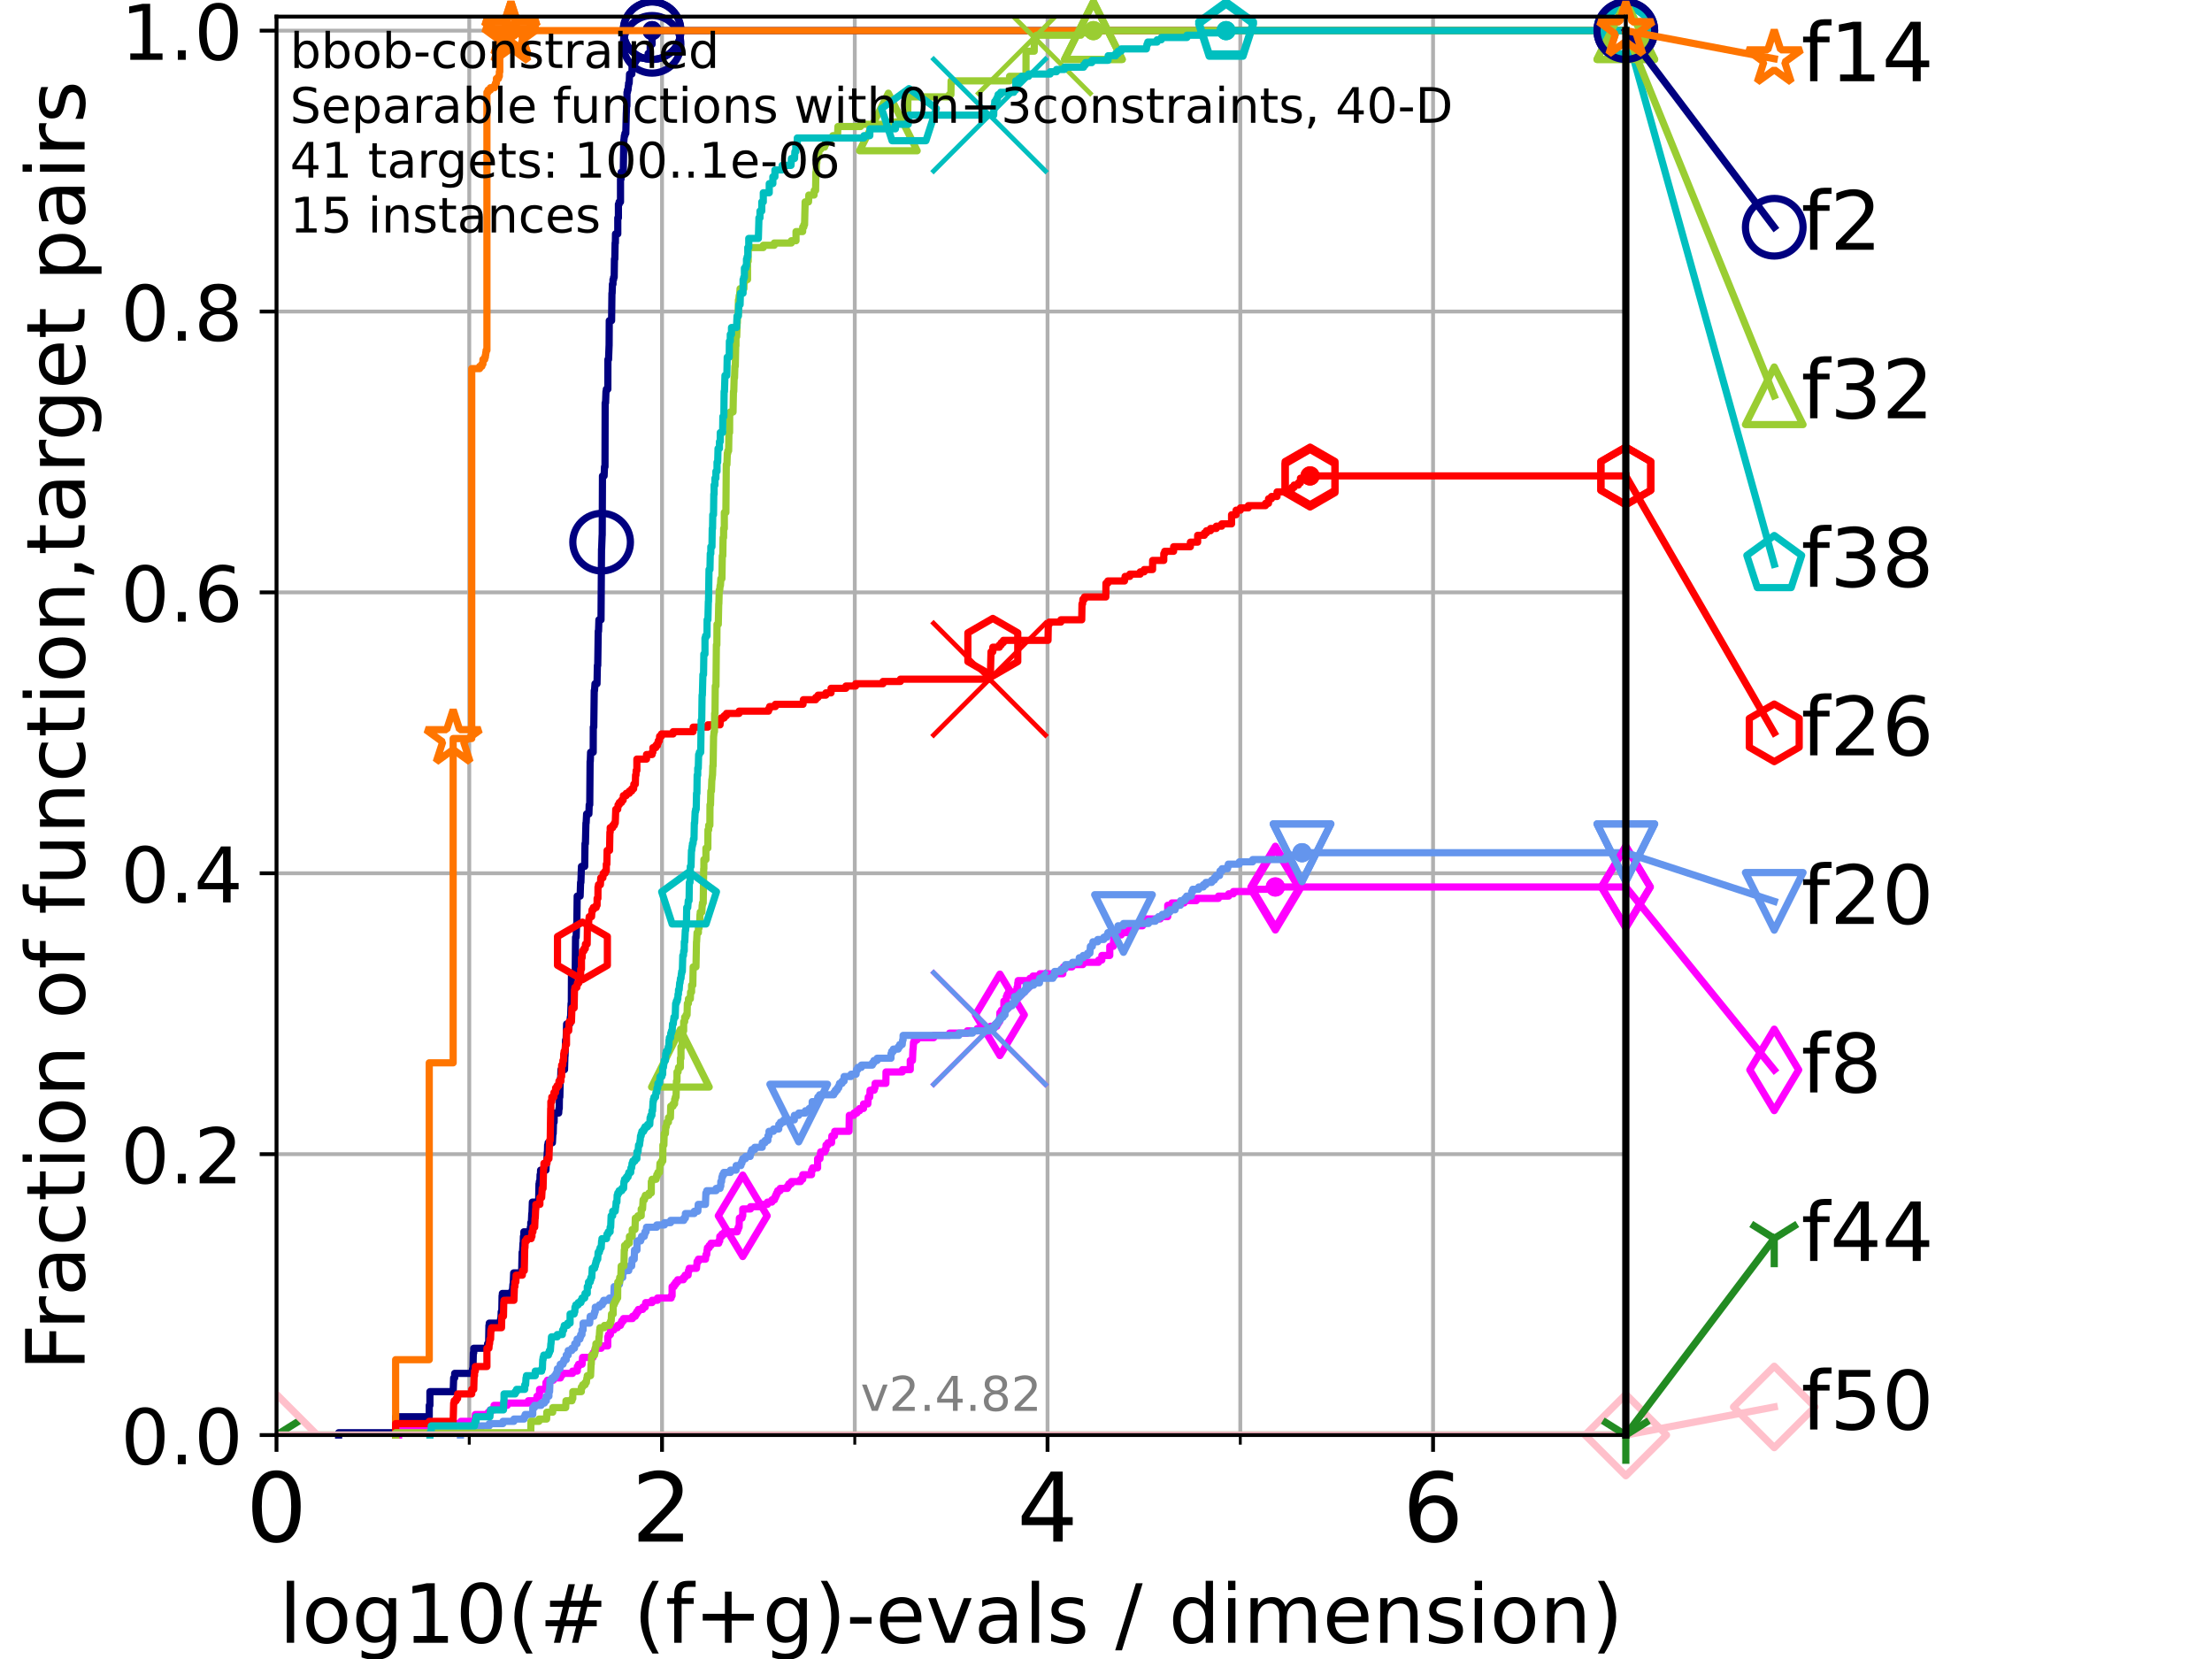 <?xml version="1.0" encoding="utf-8" standalone="no"?>
<!DOCTYPE svg PUBLIC "-//W3C//DTD SVG 1.1//EN"
  "http://www.w3.org/Graphics/SVG/1.1/DTD/svg11.dtd">
<!-- Created with matplotlib (https://matplotlib.org/) -->
<svg height="345.6pt" version="1.1" viewBox="0 0 460.8 345.6" width="460.8pt" xmlns="http://www.w3.org/2000/svg" xmlns:xlink="http://www.w3.org/1999/xlink">
 <defs>
  <style type="text/css">*{stroke-linecap:butt;stroke-linejoin:round;}</style>
 </defs>
 <g id="figure_1">
  <g id="patch_1">
   <path d="M 0 345.6 
L 460.8 345.6 
L 460.8 0 
L 0 0 
z
" style="fill:#ffffff;"/>
  </g>
  <g id="axes_1">
   <g id="patch_2">
    <path d="M 57.6 298.944 
L 338.688 298.944 
L 338.688 3.456 
L 57.6 3.456 
z
" style="fill:#ffffff;"/>
   </g>
   <g id="matplotlib.axis_1">
    <g id="xtick_1">
     <g id="line2d_1">
      <path clip-path="url(#p36d36059d0)" d="M 57.6 298.944 
L 57.6 3.456 
" style="fill:none;stroke:#b0b0b0;stroke-linecap:square;stroke-width:0.8;"/>
     </g>
     <g id="line2d_2">
      <defs>
       <path d="M 0 0 
L 0 3.5 
" id="mea62e82bd8" style="stroke:#000000;stroke-width:0.8;"/>
      </defs>
      <g>
       <use style="stroke:#000000;stroke-width:0.8;" x="57.6" xlink:href="#mea62e82bd8" y="298.944"/>
      </g>
     </g>
     <g id="text_1">
      <!-- 0 -->
      <g transform="translate(51.237 321.141)scale(0.2 -0.2)">
       <defs>
        <path d="M 31.781 66.406 
Q 24.172 66.406 20.328 58.906 
Q 16.5 51.422 16.5 36.375 
Q 16.5 21.391 20.328 13.891 
Q 24.172 6.391 31.781 6.391 
Q 39.453 6.391 43.281 13.891 
Q 47.125 21.391 47.125 36.375 
Q 47.125 51.422 43.281 58.906 
Q 39.453 66.406 31.781 66.406 
z
M 31.781 74.219 
Q 44.047 74.219 50.516 64.516 
Q 56.984 54.828 56.984 36.375 
Q 56.984 17.969 50.516 8.266 
Q 44.047 -1.422 31.781 -1.422 
Q 19.531 -1.422 13.062 8.266 
Q 6.594 17.969 6.594 36.375 
Q 6.594 54.828 13.062 64.516 
Q 19.531 74.219 31.781 74.219 
z
" id="DejaVuSans-48"/>
       </defs>
       <use xlink:href="#DejaVuSans-48"/>
      </g>
     </g>
    </g>
    <g id="xtick_2">
     <g id="line2d_3">
      <path clip-path="url(#p36d36059d0)" d="M 137.911 298.944 
L 137.911 3.456 
" style="fill:none;stroke:#b0b0b0;stroke-linecap:square;stroke-width:0.8;"/>
     </g>
     <g id="line2d_4">
      <g>
       <use style="stroke:#000000;stroke-width:0.8;" x="137.911" xlink:href="#mea62e82bd8" y="298.944"/>
      </g>
     </g>
     <g id="text_2">
      <!-- 2 -->
      <g transform="translate(131.548 321.141)scale(0.2 -0.2)">
       <defs>
        <path d="M 19.188 8.297 
L 53.609 8.297 
L 53.609 0 
L 7.328 0 
L 7.328 8.297 
Q 12.938 14.109 22.625 23.891 
Q 32.328 33.688 34.812 36.531 
Q 39.547 41.844 41.422 45.531 
Q 43.312 49.219 43.312 52.781 
Q 43.312 58.594 39.234 62.25 
Q 35.156 65.922 28.609 65.922 
Q 23.969 65.922 18.812 64.312 
Q 13.672 62.703 7.812 59.422 
L 7.812 69.391 
Q 13.766 71.781 18.938 73 
Q 24.125 74.219 28.422 74.219 
Q 39.75 74.219 46.484 68.547 
Q 53.219 62.891 53.219 53.422 
Q 53.219 48.922 51.531 44.891 
Q 49.859 40.875 45.406 35.406 
Q 44.188 33.984 37.641 27.219 
Q 31.109 20.453 19.188 8.297 
z
" id="DejaVuSans-50"/>
       </defs>
       <use xlink:href="#DejaVuSans-50"/>
      </g>
     </g>
    </g>
    <g id="xtick_3">
     <g id="line2d_5">
      <path clip-path="url(#p36d36059d0)" d="M 218.222 298.944 
L 218.222 3.456 
" style="fill:none;stroke:#b0b0b0;stroke-linecap:square;stroke-width:0.8;"/>
     </g>
     <g id="line2d_6">
      <g>
       <use style="stroke:#000000;stroke-width:0.8;" x="218.222" xlink:href="#mea62e82bd8" y="298.944"/>
      </g>
     </g>
     <g id="text_3">
      <!-- 4 -->
      <g transform="translate(211.859 321.141)scale(0.2 -0.2)">
       <defs>
        <path d="M 37.797 64.312 
L 12.891 25.391 
L 37.797 25.391 
z
M 35.203 72.906 
L 47.609 72.906 
L 47.609 25.391 
L 58.016 25.391 
L 58.016 17.188 
L 47.609 17.188 
L 47.609 0 
L 37.797 0 
L 37.797 17.188 
L 4.891 17.188 
L 4.891 26.703 
z
" id="DejaVuSans-52"/>
       </defs>
       <use xlink:href="#DejaVuSans-52"/>
      </g>
     </g>
    </g>
    <g id="xtick_4">
     <g id="line2d_7">
      <path clip-path="url(#p36d36059d0)" d="M 298.533 298.944 
L 298.533 3.456 
" style="fill:none;stroke:#b0b0b0;stroke-linecap:square;stroke-width:0.8;"/>
     </g>
     <g id="line2d_8">
      <g>
       <use style="stroke:#000000;stroke-width:0.8;" x="298.533" xlink:href="#mea62e82bd8" y="298.944"/>
      </g>
     </g>
     <g id="text_4">
      <!-- 6 -->
      <g transform="translate(292.17 321.141)scale(0.2 -0.2)">
       <defs>
        <path d="M 33.016 40.375 
Q 26.375 40.375 22.484 35.828 
Q 18.609 31.297 18.609 23.391 
Q 18.609 15.531 22.484 10.953 
Q 26.375 6.391 33.016 6.391 
Q 39.656 6.391 43.531 10.953 
Q 47.406 15.531 47.406 23.391 
Q 47.406 31.297 43.531 35.828 
Q 39.656 40.375 33.016 40.375 
z
M 52.594 71.297 
L 52.594 62.312 
Q 48.875 64.062 45.094 64.984 
Q 41.312 65.922 37.594 65.922 
Q 27.828 65.922 22.672 59.328 
Q 17.531 52.734 16.797 39.406 
Q 19.672 43.656 24.016 45.922 
Q 28.375 48.188 33.594 48.188 
Q 44.578 48.188 50.953 41.516 
Q 57.328 34.859 57.328 23.391 
Q 57.328 12.156 50.688 5.359 
Q 44.047 -1.422 33.016 -1.422 
Q 20.359 -1.422 13.672 8.266 
Q 6.984 17.969 6.984 36.375 
Q 6.984 53.656 15.188 63.938 
Q 23.391 74.219 37.203 74.219 
Q 40.922 74.219 44.703 73.484 
Q 48.484 72.75 52.594 71.297 
z
" id="DejaVuSans-54"/>
       </defs>
       <use xlink:href="#DejaVuSans-54"/>
      </g>
     </g>
    </g>
    <g id="xtick_5">
     <g id="line2d_9">
      <path clip-path="url(#p36d36059d0)" d="M 97.755 298.944 
L 97.755 3.456 
" style="fill:none;stroke:#b0b0b0;stroke-linecap:square;stroke-width:0.8;"/>
     </g>
     <g id="line2d_10">
      <defs>
       <path d="M 0 0 
L 0 2 
" id="m7828eca449" style="stroke:#000000;stroke-width:0.6;"/>
      </defs>
      <g>
       <use style="stroke:#000000;stroke-width:0.6;" x="97.755" xlink:href="#m7828eca449" y="298.944"/>
      </g>
     </g>
    </g>
    <g id="xtick_6">
     <g id="line2d_11">
      <path clip-path="url(#p36d36059d0)" d="M 178.066 298.944 
L 178.066 3.456 
" style="fill:none;stroke:#b0b0b0;stroke-linecap:square;stroke-width:0.8;"/>
     </g>
     <g id="line2d_12">
      <g>
       <use style="stroke:#000000;stroke-width:0.6;" x="178.066" xlink:href="#m7828eca449" y="298.944"/>
      </g>
     </g>
    </g>
    <g id="xtick_7">
     <g id="line2d_13">
      <path clip-path="url(#p36d36059d0)" d="M 258.377 298.944 
L 258.377 3.456 
" style="fill:none;stroke:#b0b0b0;stroke-linecap:square;stroke-width:0.8;"/>
     </g>
     <g id="line2d_14">
      <g>
       <use style="stroke:#000000;stroke-width:0.6;" x="258.377" xlink:href="#m7828eca449" y="298.944"/>
      </g>
     </g>
    </g>
    <g id="xtick_8">
     <g id="line2d_15">
      <path clip-path="url(#p36d36059d0)" d="M 338.688 298.944 
L 338.688 3.456 
" style="fill:none;stroke:#b0b0b0;stroke-linecap:square;stroke-width:0.8;"/>
     </g>
     <g id="line2d_16">
      <g>
       <use style="stroke:#000000;stroke-width:0.6;" x="338.688" xlink:href="#m7828eca449" y="298.944"/>
      </g>
     </g>
    </g>
    <g id="text_5">
     <!-- log10(# (f+g)-evals / dimension) -->
     <g transform="translate(58.145 342.218)scale(0.17 -0.17)">
      <defs>
       <path d="M 9.422 75.984 
L 18.406 75.984 
L 18.406 0 
L 9.422 0 
z
" id="DejaVuSans-108"/>
       <path d="M 30.609 48.391 
Q 23.391 48.391 19.188 42.75 
Q 14.984 37.109 14.984 27.297 
Q 14.984 17.484 19.156 11.844 
Q 23.344 6.203 30.609 6.203 
Q 37.797 6.203 41.984 11.859 
Q 46.188 17.531 46.188 27.297 
Q 46.188 37.016 41.984 42.703 
Q 37.797 48.391 30.609 48.391 
z
M 30.609 56 
Q 42.328 56 49.016 48.375 
Q 55.719 40.766 55.719 27.297 
Q 55.719 13.875 49.016 6.219 
Q 42.328 -1.422 30.609 -1.422 
Q 18.844 -1.422 12.172 6.219 
Q 5.516 13.875 5.516 27.297 
Q 5.516 40.766 12.172 48.375 
Q 18.844 56 30.609 56 
z
" id="DejaVuSans-111"/>
       <path d="M 45.406 27.984 
Q 45.406 37.75 41.375 43.109 
Q 37.359 48.484 30.078 48.484 
Q 22.859 48.484 18.828 43.109 
Q 14.797 37.75 14.797 27.984 
Q 14.797 18.266 18.828 12.891 
Q 22.859 7.516 30.078 7.516 
Q 37.359 7.516 41.375 12.891 
Q 45.406 18.266 45.406 27.984 
z
M 54.391 6.781 
Q 54.391 -7.172 48.188 -13.984 
Q 42 -20.797 29.203 -20.797 
Q 24.469 -20.797 20.266 -20.094 
Q 16.062 -19.391 12.109 -17.922 
L 12.109 -9.188 
Q 16.062 -11.328 19.922 -12.344 
Q 23.781 -13.375 27.781 -13.375 
Q 36.625 -13.375 41.016 -8.766 
Q 45.406 -4.156 45.406 5.172 
L 45.406 9.625 
Q 42.625 4.781 38.281 2.391 
Q 33.938 0 27.875 0 
Q 17.828 0 11.672 7.656 
Q 5.516 15.328 5.516 27.984 
Q 5.516 40.672 11.672 48.328 
Q 17.828 56 27.875 56 
Q 33.938 56 38.281 53.609 
Q 42.625 51.219 45.406 46.391 
L 45.406 54.688 
L 54.391 54.688 
z
" id="DejaVuSans-103"/>
       <path d="M 12.406 8.297 
L 28.516 8.297 
L 28.516 63.922 
L 10.984 60.406 
L 10.984 69.391 
L 28.422 72.906 
L 38.281 72.906 
L 38.281 8.297 
L 54.391 8.297 
L 54.391 0 
L 12.406 0 
z
" id="DejaVuSans-49"/>
       <path d="M 31 75.875 
Q 24.469 64.656 21.281 53.656 
Q 18.109 42.672 18.109 31.391 
Q 18.109 20.125 21.312 9.062 
Q 24.516 -2 31 -13.188 
L 23.188 -13.188 
Q 15.875 -1.703 12.234 9.375 
Q 8.594 20.453 8.594 31.391 
Q 8.594 42.281 12.203 53.312 
Q 15.828 64.359 23.188 75.875 
z
" id="DejaVuSans-40"/>
       <path d="M 51.125 44 
L 36.922 44 
L 32.812 27.688 
L 47.125 27.688 
z
M 43.797 71.781 
L 38.719 51.516 
L 52.984 51.516 
L 58.109 71.781 
L 65.922 71.781 
L 60.891 51.516 
L 76.125 51.516 
L 76.125 44 
L 58.984 44 
L 54.984 27.688 
L 70.516 27.688 
L 70.516 20.219 
L 53.078 20.219 
L 48 0 
L 40.188 0 
L 45.219 20.219 
L 30.906 20.219 
L 25.875 0 
L 18.016 0 
L 23.094 20.219 
L 7.719 20.219 
L 7.719 27.688 
L 24.906 27.688 
L 29 44 
L 13.281 44 
L 13.281 51.516 
L 30.906 51.516 
L 35.891 71.781 
z
" id="DejaVuSans-35"/>
       <path id="DejaVuSans-32"/>
       <path d="M 37.109 75.984 
L 37.109 68.5 
L 28.516 68.5 
Q 23.688 68.5 21.797 66.547 
Q 19.922 64.594 19.922 59.516 
L 19.922 54.688 
L 34.719 54.688 
L 34.719 47.703 
L 19.922 47.703 
L 19.922 0 
L 10.891 0 
L 10.891 47.703 
L 2.297 47.703 
L 2.297 54.688 
L 10.891 54.688 
L 10.891 58.5 
Q 10.891 67.625 15.141 71.797 
Q 19.391 75.984 28.609 75.984 
z
" id="DejaVuSans-102"/>
       <path d="M 46 62.703 
L 46 35.5 
L 73.188 35.5 
L 73.188 27.203 
L 46 27.203 
L 46 0 
L 37.797 0 
L 37.797 27.203 
L 10.594 27.203 
L 10.594 35.5 
L 37.797 35.5 
L 37.797 62.703 
z
" id="DejaVuSans-43"/>
       <path d="M 8.016 75.875 
L 15.828 75.875 
Q 23.141 64.359 26.781 53.312 
Q 30.422 42.281 30.422 31.391 
Q 30.422 20.453 26.781 9.375 
Q 23.141 -1.703 15.828 -13.188 
L 8.016 -13.188 
Q 14.5 -2 17.703 9.062 
Q 20.906 20.125 20.906 31.391 
Q 20.906 42.672 17.703 53.656 
Q 14.5 64.656 8.016 75.875 
z
" id="DejaVuSans-41"/>
       <path d="M 4.891 31.391 
L 31.203 31.391 
L 31.203 23.391 
L 4.891 23.391 
z
" id="DejaVuSans-45"/>
       <path d="M 56.203 29.594 
L 56.203 25.203 
L 14.891 25.203 
Q 15.484 15.922 20.484 11.062 
Q 25.484 6.203 34.422 6.203 
Q 39.594 6.203 44.453 7.469 
Q 49.312 8.734 54.109 11.281 
L 54.109 2.781 
Q 49.266 0.734 44.188 -0.344 
Q 39.109 -1.422 33.891 -1.422 
Q 20.797 -1.422 13.156 6.188 
Q 5.516 13.812 5.516 26.812 
Q 5.516 40.234 12.766 48.109 
Q 20.016 56 32.328 56 
Q 43.359 56 49.781 48.891 
Q 56.203 41.797 56.203 29.594 
z
M 47.219 32.234 
Q 47.125 39.594 43.094 43.984 
Q 39.062 48.391 32.422 48.391 
Q 24.906 48.391 20.391 44.141 
Q 15.875 39.891 15.188 32.172 
z
" id="DejaVuSans-101"/>
       <path d="M 2.984 54.688 
L 12.5 54.688 
L 29.594 8.797 
L 46.688 54.688 
L 56.203 54.688 
L 35.688 0 
L 23.484 0 
z
" id="DejaVuSans-118"/>
       <path d="M 34.281 27.484 
Q 23.391 27.484 19.188 25 
Q 14.984 22.516 14.984 16.5 
Q 14.984 11.719 18.141 8.906 
Q 21.297 6.109 26.703 6.109 
Q 34.188 6.109 38.703 11.406 
Q 43.219 16.703 43.219 25.484 
L 43.219 27.484 
z
M 52.203 31.203 
L 52.203 0 
L 43.219 0 
L 43.219 8.297 
Q 40.141 3.328 35.547 0.953 
Q 30.953 -1.422 24.312 -1.422 
Q 15.922 -1.422 10.953 3.297 
Q 6 8.016 6 15.922 
Q 6 25.141 12.172 29.828 
Q 18.359 34.516 30.609 34.516 
L 43.219 34.516 
L 43.219 35.406 
Q 43.219 41.609 39.141 45 
Q 35.062 48.391 27.688 48.391 
Q 23 48.391 18.547 47.266 
Q 14.109 46.141 10.016 43.891 
L 10.016 52.203 
Q 14.938 54.109 19.578 55.047 
Q 24.219 56 28.609 56 
Q 40.484 56 46.344 49.844 
Q 52.203 43.703 52.203 31.203 
z
" id="DejaVuSans-97"/>
       <path d="M 44.281 53.078 
L 44.281 44.578 
Q 40.484 46.531 36.375 47.5 
Q 32.281 48.484 27.875 48.484 
Q 21.188 48.484 17.844 46.438 
Q 14.5 44.391 14.5 40.281 
Q 14.5 37.156 16.891 35.375 
Q 19.281 33.594 26.516 31.984 
L 29.594 31.297 
Q 39.156 29.25 43.188 25.516 
Q 47.219 21.781 47.219 15.094 
Q 47.219 7.469 41.188 3.016 
Q 35.156 -1.422 24.609 -1.422 
Q 20.219 -1.422 15.453 -0.562 
Q 10.688 0.297 5.422 2 
L 5.422 11.281 
Q 10.406 8.688 15.234 7.391 
Q 20.062 6.109 24.812 6.109 
Q 31.156 6.109 34.562 8.281 
Q 37.984 10.453 37.984 14.406 
Q 37.984 18.062 35.516 20.016 
Q 33.062 21.969 24.703 23.781 
L 21.578 24.516 
Q 13.234 26.266 9.516 29.906 
Q 5.812 33.547 5.812 39.891 
Q 5.812 47.609 11.281 51.797 
Q 16.75 56 26.812 56 
Q 31.781 56 36.172 55.266 
Q 40.578 54.547 44.281 53.078 
z
" id="DejaVuSans-115"/>
       <path d="M 25.391 72.906 
L 33.688 72.906 
L 8.297 -9.281 
L 0 -9.281 
z
" id="DejaVuSans-47"/>
       <path d="M 45.406 46.391 
L 45.406 75.984 
L 54.391 75.984 
L 54.391 0 
L 45.406 0 
L 45.406 8.203 
Q 42.578 3.328 38.25 0.953 
Q 33.938 -1.422 27.875 -1.422 
Q 17.969 -1.422 11.734 6.484 
Q 5.516 14.406 5.516 27.297 
Q 5.516 40.188 11.734 48.094 
Q 17.969 56 27.875 56 
Q 33.938 56 38.25 53.625 
Q 42.578 51.266 45.406 46.391 
z
M 14.797 27.297 
Q 14.797 17.391 18.875 11.75 
Q 22.953 6.109 30.078 6.109 
Q 37.203 6.109 41.297 11.75 
Q 45.406 17.391 45.406 27.297 
Q 45.406 37.203 41.297 42.844 
Q 37.203 48.484 30.078 48.484 
Q 22.953 48.484 18.875 42.844 
Q 14.797 37.203 14.797 27.297 
z
" id="DejaVuSans-100"/>
       <path d="M 9.422 54.688 
L 18.406 54.688 
L 18.406 0 
L 9.422 0 
z
M 9.422 75.984 
L 18.406 75.984 
L 18.406 64.594 
L 9.422 64.594 
z
" id="DejaVuSans-105"/>
       <path d="M 52 44.188 
Q 55.375 50.25 60.062 53.125 
Q 64.75 56 71.094 56 
Q 79.641 56 84.281 50.016 
Q 88.922 44.047 88.922 33.016 
L 88.922 0 
L 79.891 0 
L 79.891 32.719 
Q 79.891 40.578 77.094 44.375 
Q 74.312 48.188 68.609 48.188 
Q 61.625 48.188 57.562 43.547 
Q 53.516 38.922 53.516 30.906 
L 53.516 0 
L 44.484 0 
L 44.484 32.719 
Q 44.484 40.625 41.703 44.406 
Q 38.922 48.188 33.109 48.188 
Q 26.219 48.188 22.156 43.531 
Q 18.109 38.875 18.109 30.906 
L 18.109 0 
L 9.078 0 
L 9.078 54.688 
L 18.109 54.688 
L 18.109 46.188 
Q 21.188 51.219 25.484 53.609 
Q 29.781 56 35.688 56 
Q 41.656 56 45.828 52.969 
Q 50 49.953 52 44.188 
z
" id="DejaVuSans-109"/>
       <path d="M 54.891 33.016 
L 54.891 0 
L 45.906 0 
L 45.906 32.719 
Q 45.906 40.484 42.875 44.328 
Q 39.844 48.188 33.797 48.188 
Q 26.516 48.188 22.312 43.547 
Q 18.109 38.922 18.109 30.906 
L 18.109 0 
L 9.078 0 
L 9.078 54.688 
L 18.109 54.688 
L 18.109 46.188 
Q 21.344 51.125 25.703 53.562 
Q 30.078 56 35.797 56 
Q 45.219 56 50.047 50.172 
Q 54.891 44.344 54.891 33.016 
z
" id="DejaVuSans-110"/>
      </defs>
      <use xlink:href="#DejaVuSans-108"/>
      <use x="27.783" xlink:href="#DejaVuSans-111"/>
      <use x="88.965" xlink:href="#DejaVuSans-103"/>
      <use x="152.441" xlink:href="#DejaVuSans-49"/>
      <use x="216.064" xlink:href="#DejaVuSans-48"/>
      <use x="279.688" xlink:href="#DejaVuSans-40"/>
      <use x="318.701" xlink:href="#DejaVuSans-35"/>
      <use x="402.49" xlink:href="#DejaVuSans-32"/>
      <use x="434.277" xlink:href="#DejaVuSans-40"/>
      <use x="473.291" xlink:href="#DejaVuSans-102"/>
      <use x="508.496" xlink:href="#DejaVuSans-43"/>
      <use x="592.285" xlink:href="#DejaVuSans-103"/>
      <use x="655.762" xlink:href="#DejaVuSans-41"/>
      <use x="694.775" xlink:href="#DejaVuSans-45"/>
      <use x="730.859" xlink:href="#DejaVuSans-101"/>
      <use x="792.383" xlink:href="#DejaVuSans-118"/>
      <use x="851.562" xlink:href="#DejaVuSans-97"/>
      <use x="912.842" xlink:href="#DejaVuSans-108"/>
      <use x="940.625" xlink:href="#DejaVuSans-115"/>
      <use x="992.725" xlink:href="#DejaVuSans-32"/>
      <use x="1024.512" xlink:href="#DejaVuSans-47"/>
      <use x="1058.203" xlink:href="#DejaVuSans-32"/>
      <use x="1089.99" xlink:href="#DejaVuSans-100"/>
      <use x="1153.467" xlink:href="#DejaVuSans-105"/>
      <use x="1181.25" xlink:href="#DejaVuSans-109"/>
      <use x="1278.662" xlink:href="#DejaVuSans-101"/>
      <use x="1340.186" xlink:href="#DejaVuSans-110"/>
      <use x="1403.564" xlink:href="#DejaVuSans-115"/>
      <use x="1455.664" xlink:href="#DejaVuSans-105"/>
      <use x="1483.447" xlink:href="#DejaVuSans-111"/>
      <use x="1544.629" xlink:href="#DejaVuSans-110"/>
      <use x="1608.008" xlink:href="#DejaVuSans-41"/>
     </g>
    </g>
   </g>
   <g id="matplotlib.axis_2">
    <g id="ytick_1">
     <g id="line2d_17">
      <path clip-path="url(#p36d36059d0)" d="M 57.6 298.944 
L 338.688 298.944 
" style="fill:none;stroke:#b0b0b0;stroke-linecap:square;stroke-width:0.8;"/>
     </g>
     <g id="line2d_18">
      <defs>
       <path d="M 0 0 
L -3.5 0 
" id="md277d31480" style="stroke:#000000;stroke-width:0.8;"/>
      </defs>
      <g>
       <use style="stroke:#000000;stroke-width:0.8;" x="57.6" xlink:href="#md277d31480" y="298.944"/>
      </g>
     </g>
     <g id="text_6">
      <!-- 0.0 -->
      <g transform="translate(25.155 305.023)scale(0.16 -0.16)">
       <defs>
        <path d="M 10.688 12.406 
L 21 12.406 
L 21 0 
L 10.688 0 
z
" id="DejaVuSans-46"/>
       </defs>
       <use xlink:href="#DejaVuSans-48"/>
       <use x="63.623" xlink:href="#DejaVuSans-46"/>
       <use x="95.41" xlink:href="#DejaVuSans-48"/>
      </g>
     </g>
    </g>
    <g id="ytick_2">
     <g id="line2d_19">
      <path clip-path="url(#p36d36059d0)" d="M 57.6 240.432 
L 338.688 240.432 
" style="fill:none;stroke:#b0b0b0;stroke-linecap:square;stroke-width:0.8;"/>
     </g>
     <g id="line2d_20">
      <g>
       <use style="stroke:#000000;stroke-width:0.8;" x="57.6" xlink:href="#md277d31480" y="240.432"/>
      </g>
     </g>
     <g id="text_7">
      <!-- 0.2 -->
      <g transform="translate(25.155 246.51)scale(0.16 -0.16)">
       <use xlink:href="#DejaVuSans-48"/>
       <use x="63.623" xlink:href="#DejaVuSans-46"/>
       <use x="95.41" xlink:href="#DejaVuSans-50"/>
      </g>
     </g>
    </g>
    <g id="ytick_3">
     <g id="line2d_21">
      <path clip-path="url(#p36d36059d0)" d="M 57.6 181.919 
L 338.688 181.919 
" style="fill:none;stroke:#b0b0b0;stroke-linecap:square;stroke-width:0.8;"/>
     </g>
     <g id="line2d_22">
      <g>
       <use style="stroke:#000000;stroke-width:0.8;" x="57.6" xlink:href="#md277d31480" y="181.919"/>
      </g>
     </g>
     <g id="text_8">
      <!-- 0.4 -->
      <g transform="translate(25.155 187.998)scale(0.16 -0.16)">
       <use xlink:href="#DejaVuSans-48"/>
       <use x="63.623" xlink:href="#DejaVuSans-46"/>
       <use x="95.41" xlink:href="#DejaVuSans-52"/>
      </g>
     </g>
    </g>
    <g id="ytick_4">
     <g id="line2d_23">
      <path clip-path="url(#p36d36059d0)" d="M 57.6 123.407 
L 338.688 123.407 
" style="fill:none;stroke:#b0b0b0;stroke-linecap:square;stroke-width:0.8;"/>
     </g>
     <g id="line2d_24">
      <g>
       <use style="stroke:#000000;stroke-width:0.8;" x="57.6" xlink:href="#md277d31480" y="123.407"/>
      </g>
     </g>
     <g id="text_9">
      <!-- 0.6 -->
      <g transform="translate(25.155 129.485)scale(0.16 -0.16)">
       <use xlink:href="#DejaVuSans-48"/>
       <use x="63.623" xlink:href="#DejaVuSans-46"/>
       <use x="95.41" xlink:href="#DejaVuSans-54"/>
      </g>
     </g>
    </g>
    <g id="ytick_5">
     <g id="line2d_25">
      <path clip-path="url(#p36d36059d0)" d="M 57.6 64.894 
L 338.688 64.894 
" style="fill:none;stroke:#b0b0b0;stroke-linecap:square;stroke-width:0.8;"/>
     </g>
     <g id="line2d_26">
      <g>
       <use style="stroke:#000000;stroke-width:0.8;" x="57.6" xlink:href="#md277d31480" y="64.894"/>
      </g>
     </g>
     <g id="text_10">
      <!-- 0.8 -->
      <g transform="translate(25.155 70.973)scale(0.16 -0.16)">
       <defs>
        <path d="M 31.781 34.625 
Q 24.75 34.625 20.719 30.859 
Q 16.703 27.094 16.703 20.516 
Q 16.703 13.922 20.719 10.156 
Q 24.75 6.391 31.781 6.391 
Q 38.812 6.391 42.859 10.172 
Q 46.922 13.969 46.922 20.516 
Q 46.922 27.094 42.891 30.859 
Q 38.875 34.625 31.781 34.625 
z
M 21.922 38.812 
Q 15.578 40.375 12.031 44.719 
Q 8.5 49.078 8.5 55.328 
Q 8.5 64.062 14.719 69.141 
Q 20.953 74.219 31.781 74.219 
Q 42.672 74.219 48.875 69.141 
Q 55.078 64.062 55.078 55.328 
Q 55.078 49.078 51.531 44.719 
Q 48 40.375 41.703 38.812 
Q 48.828 37.156 52.797 32.312 
Q 56.781 27.484 56.781 20.516 
Q 56.781 9.906 50.312 4.234 
Q 43.844 -1.422 31.781 -1.422 
Q 19.734 -1.422 13.25 4.234 
Q 6.781 9.906 6.781 20.516 
Q 6.781 27.484 10.781 32.312 
Q 14.797 37.156 21.922 38.812 
z
M 18.312 54.391 
Q 18.312 48.734 21.844 45.562 
Q 25.391 42.391 31.781 42.391 
Q 38.141 42.391 41.719 45.562 
Q 45.312 48.734 45.312 54.391 
Q 45.312 60.062 41.719 63.234 
Q 38.141 66.406 31.781 66.406 
Q 25.391 66.406 21.844 63.234 
Q 18.312 60.062 18.312 54.391 
z
" id="DejaVuSans-56"/>
       </defs>
       <use xlink:href="#DejaVuSans-48"/>
       <use x="63.623" xlink:href="#DejaVuSans-46"/>
       <use x="95.41" xlink:href="#DejaVuSans-56"/>
      </g>
     </g>
    </g>
    <g id="ytick_6">
     <g id="line2d_27">
      <path clip-path="url(#p36d36059d0)" d="M 57.6 6.382 
L 338.688 6.382 
" style="fill:none;stroke:#b0b0b0;stroke-linecap:square;stroke-width:0.8;"/>
     </g>
     <g id="line2d_28">
      <g>
       <use style="stroke:#000000;stroke-width:0.8;" x="57.6" xlink:href="#md277d31480" y="6.382"/>
      </g>
     </g>
     <g id="text_11">
      <!-- 1.0 -->
      <g transform="translate(25.155 12.46)scale(0.16 -0.16)">
       <use xlink:href="#DejaVuSans-49"/>
       <use x="63.623" xlink:href="#DejaVuSans-46"/>
       <use x="95.41" xlink:href="#DejaVuSans-48"/>
      </g>
     </g>
    </g>
    <g id="text_12">
     <!-- Fraction of function,target pairs -->
     <g transform="translate(17.62 285.585)rotate(-90)scale(0.17 -0.17)">
      <defs>
       <path d="M 9.812 72.906 
L 51.703 72.906 
L 51.703 64.594 
L 19.672 64.594 
L 19.672 43.109 
L 48.578 43.109 
L 48.578 34.812 
L 19.672 34.812 
L 19.672 0 
L 9.812 0 
z
" id="DejaVuSans-70"/>
       <path d="M 41.109 46.297 
Q 39.594 47.172 37.812 47.578 
Q 36.031 48 33.891 48 
Q 26.266 48 22.188 43.047 
Q 18.109 38.094 18.109 28.812 
L 18.109 0 
L 9.078 0 
L 9.078 54.688 
L 18.109 54.688 
L 18.109 46.188 
Q 20.953 51.172 25.484 53.578 
Q 30.031 56 36.531 56 
Q 37.453 56 38.578 55.875 
Q 39.703 55.766 41.062 55.516 
z
" id="DejaVuSans-114"/>
       <path d="M 48.781 52.594 
L 48.781 44.188 
Q 44.969 46.297 41.141 47.344 
Q 37.312 48.391 33.406 48.391 
Q 24.656 48.391 19.812 42.844 
Q 14.984 37.312 14.984 27.297 
Q 14.984 17.281 19.812 11.734 
Q 24.656 6.203 33.406 6.203 
Q 37.312 6.203 41.141 7.25 
Q 44.969 8.297 48.781 10.406 
L 48.781 2.094 
Q 45.016 0.344 40.984 -0.531 
Q 36.969 -1.422 32.422 -1.422 
Q 20.062 -1.422 12.781 6.344 
Q 5.516 14.109 5.516 27.297 
Q 5.516 40.672 12.859 48.328 
Q 20.219 56 33.016 56 
Q 37.156 56 41.109 55.141 
Q 45.062 54.297 48.781 52.594 
z
" id="DejaVuSans-99"/>
       <path d="M 18.312 70.219 
L 18.312 54.688 
L 36.812 54.688 
L 36.812 47.703 
L 18.312 47.703 
L 18.312 18.016 
Q 18.312 11.328 20.141 9.422 
Q 21.969 7.516 27.594 7.516 
L 36.812 7.516 
L 36.812 0 
L 27.594 0 
Q 17.188 0 13.234 3.875 
Q 9.281 7.766 9.281 18.016 
L 9.281 47.703 
L 2.688 47.703 
L 2.688 54.688 
L 9.281 54.688 
L 9.281 70.219 
z
" id="DejaVuSans-116"/>
       <path d="M 8.5 21.578 
L 8.5 54.688 
L 17.484 54.688 
L 17.484 21.922 
Q 17.484 14.156 20.5 10.266 
Q 23.531 6.391 29.594 6.391 
Q 36.859 6.391 41.078 11.031 
Q 45.312 15.672 45.312 23.688 
L 45.312 54.688 
L 54.297 54.688 
L 54.297 0 
L 45.312 0 
L 45.312 8.406 
Q 42.047 3.422 37.719 1 
Q 33.406 -1.422 27.688 -1.422 
Q 18.266 -1.422 13.375 4.438 
Q 8.5 10.297 8.5 21.578 
z
M 31.109 56 
z
" id="DejaVuSans-117"/>
       <path d="M 11.719 12.406 
L 22.016 12.406 
L 22.016 4 
L 14.016 -11.625 
L 7.719 -11.625 
L 11.719 4 
z
" id="DejaVuSans-44"/>
       <path d="M 18.109 8.203 
L 18.109 -20.797 
L 9.078 -20.797 
L 9.078 54.688 
L 18.109 54.688 
L 18.109 46.391 
Q 20.953 51.266 25.266 53.625 
Q 29.594 56 35.594 56 
Q 45.562 56 51.781 48.094 
Q 58.016 40.188 58.016 27.297 
Q 58.016 14.406 51.781 6.484 
Q 45.562 -1.422 35.594 -1.422 
Q 29.594 -1.422 25.266 0.953 
Q 20.953 3.328 18.109 8.203 
z
M 48.688 27.297 
Q 48.688 37.203 44.609 42.844 
Q 40.531 48.484 33.406 48.484 
Q 26.266 48.484 22.188 42.844 
Q 18.109 37.203 18.109 27.297 
Q 18.109 17.391 22.188 11.75 
Q 26.266 6.109 33.406 6.109 
Q 40.531 6.109 44.609 11.75 
Q 48.688 17.391 48.688 27.297 
z
" id="DejaVuSans-112"/>
      </defs>
      <use xlink:href="#DejaVuSans-70"/>
      <use x="50.27" xlink:href="#DejaVuSans-114"/>
      <use x="91.383" xlink:href="#DejaVuSans-97"/>
      <use x="152.662" xlink:href="#DejaVuSans-99"/>
      <use x="207.643" xlink:href="#DejaVuSans-116"/>
      <use x="246.852" xlink:href="#DejaVuSans-105"/>
      <use x="274.635" xlink:href="#DejaVuSans-111"/>
      <use x="335.816" xlink:href="#DejaVuSans-110"/>
      <use x="399.195" xlink:href="#DejaVuSans-32"/>
      <use x="430.982" xlink:href="#DejaVuSans-111"/>
      <use x="492.164" xlink:href="#DejaVuSans-102"/>
      <use x="527.369" xlink:href="#DejaVuSans-32"/>
      <use x="559.156" xlink:href="#DejaVuSans-102"/>
      <use x="594.361" xlink:href="#DejaVuSans-117"/>
      <use x="657.74" xlink:href="#DejaVuSans-110"/>
      <use x="721.119" xlink:href="#DejaVuSans-99"/>
      <use x="776.1" xlink:href="#DejaVuSans-116"/>
      <use x="815.309" xlink:href="#DejaVuSans-105"/>
      <use x="843.092" xlink:href="#DejaVuSans-111"/>
      <use x="904.273" xlink:href="#DejaVuSans-110"/>
      <use x="967.652" xlink:href="#DejaVuSans-44"/>
      <use x="999.439" xlink:href="#DejaVuSans-116"/>
      <use x="1038.648" xlink:href="#DejaVuSans-97"/>
      <use x="1099.928" xlink:href="#DejaVuSans-114"/>
      <use x="1139.291" xlink:href="#DejaVuSans-103"/>
      <use x="1202.768" xlink:href="#DejaVuSans-101"/>
      <use x="1264.291" xlink:href="#DejaVuSans-116"/>
      <use x="1303.5" xlink:href="#DejaVuSans-32"/>
      <use x="1335.287" xlink:href="#DejaVuSans-112"/>
      <use x="1398.764" xlink:href="#DejaVuSans-97"/>
      <use x="1460.043" xlink:href="#DejaVuSans-105"/>
      <use x="1487.826" xlink:href="#DejaVuSans-114"/>
      <use x="1528.939" xlink:href="#DejaVuSans-115"/>
     </g>
    </g>
   </g>
   <g id="line2d_29">
    <defs>
     <path d="M 0 1.5 
C 0.398 1.5 0.779 1.342 1.061 1.061 
C 1.342 0.779 1.5 0.398 1.5 0 
C 1.5 -0.398 1.342 -0.779 1.061 -1.061 
C 0.779 -1.342 0.398 -1.5 0 -1.5 
C -0.398 -1.5 -0.779 -1.342 -1.061 -1.061 
C -1.342 -0.779 -1.5 -0.398 -1.5 0 
C -1.5 0.398 -1.342 0.779 -1.061 1.061 
C -0.779 1.342 -0.398 1.5 0 1.5 
z
" id="md3a91c2aef" style="stroke:#000080;"/>
    </defs>
    <g>
     <use style="fill:#000080;stroke:#000080;" x="135.839" xlink:href="#md3a91c2aef" y="6.382"/>
     <use style="fill:#000080;stroke:#000080;" x="135.839" xlink:href="#md3a91c2aef" y="6.382"/>
    </g>
   </g>
   <g id="line2d_30">
    <path d="M 70.539 298.944 
L 70.539 298.468 
L 82.418 298.468 
L 82.418 295.138 
L 89.419 295.138 
L 89.419 292.76 
L 89.559 292.76 
L 89.559 289.905 
L 94.401 289.905 
L 94.506 287.051 
L 94.715 287.051 
L 94.715 286.1 
L 98.355 286.1 
L 98.439 285.148 
L 98.523 285.148 
L 98.606 281.818 
L 98.689 281.818 
L 98.689 280.867 
L 101.507 280.867 
L 101.577 279.916 
L 101.786 279.916 
L 101.855 276.11 
L 101.924 276.11 
L 101.924 275.634 
L 104.235 275.634 
L 104.295 274.683 
L 104.355 274.683 
L 104.415 273.256 
L 104.533 273.256 
L 104.592 269.926 
L 104.651 269.926 
L 104.651 269.45 
L 106.594 269.45 
L 106.594 268.974 
L 106.751 268.974 
L 106.855 267.547 
L 106.906 267.547 
L 107.009 265.169 
L 108.671 265.169 
L 108.764 260.887 
L 108.857 260.887 
L 108.949 258.984 
L 108.995 258.984 
L 109.04 257.557 
L 109.132 257.557 
L 109.132 256.606 
L 110.401 256.606 
L 110.485 255.654 
L 110.569 255.654 
L 110.569 254.703 
L 110.694 254.703 
L 110.777 252.8 
L 110.818 252.8 
L 110.901 250.421 
L 112.205 250.421 
L 112.281 246.616 
L 112.356 246.616 
L 112.356 246.14 
L 112.469 246.14 
L 112.507 244.713 
L 112.581 244.713 
L 112.619 243.762 
L 113.735 243.762 
L 113.804 242.334 
L 113.908 242.334 
L 114.012 239.956 
L 114.046 239.956 
L 114.08 238.529 
L 114.183 238.529 
L 114.183 238.053 
L 115.077 238.053 
L 115.174 236.15 
L 115.238 236.15 
L 115.302 233.772 
L 115.429 233.772 
L 115.46 231.869 
L 116.383 231.869 
L 116.443 230.917 
L 116.503 230.917 
L 116.532 228.539 
L 116.621 228.539 
L 116.71 224.733 
L 116.798 224.733 
L 116.856 222.83 
L 117.598 222.83 
L 117.682 219.976 
L 117.71 219.976 
L 117.821 216.646 
L 117.931 216.646 
L 118.04 213.316 
L 118.708 213.316 
L 118.813 211.889 
L 118.865 211.889 
L 118.968 209.035 
L 119.02 209.035 
L 119.046 203.326 
L 119.174 203.326 
L 119.174 202.85 
L 119.826 202.85 
L 119.899 195.239 
L 120.021 195.239 
L 120.118 192.385 
L 120.167 192.385 
L 120.239 186.676 
L 120.852 186.676 
L 120.945 183.822 
L 121.014 183.822 
L 121.106 180.968 
L 121.128 180.968 
L 121.128 180.492 
L 121.8 180.492 
L 121.866 175.735 
L 121.953 175.735 
L 122.062 171.453 
L 122.105 171.453 
L 122.202 169.551 
L 122.678 169.551 
L 122.741 167.648 
L 122.855 167.648 
L 122.927 158.609 
L 122.968 158.609 
L 123.03 156.706 
L 123.574 156.706 
L 123.594 151.474 
L 123.692 151.474 
L 123.791 143.862 
L 123.849 143.862 
L 123.947 142.435 
L 124.369 142.435 
L 124.444 138.629 
L 124.52 138.629 
L 124.623 131.494 
L 124.688 131.494 
L 124.762 129.115 
L 125.202 129.115 
L 125.31 114.368 
L 125.328 114.368 
L 125.435 111.514 
L 125.453 111.514 
L 125.506 99.145 
L 125.849 99.145 
L 125.927 97.242 
L 126.031 97.242 
L 126.065 83.923 
L 126.151 83.923 
L 126.236 81.544 
L 126.313 81.544 
L 126.313 81.068 
L 126.624 81.068 
L 126.64 74.884 
L 126.773 74.884 
L 126.88 72.03 
L 126.888 72.03 
L 126.921 66.797 
L 127.406 66.797 
L 127.477 61.088 
L 127.517 61.088 
L 127.58 59.186 
L 127.698 59.186 
L 127.698 58.234 
L 127.823 58.234 
L 127.823 57.758 
L 127.947 57.758 
L 128 53.953 
L 128.077 53.953 
L 128.138 50.623 
L 128.192 50.623 
L 128.222 48.72 
L 128.695 48.72 
L 128.695 45.39 
L 128.827 45.39 
L 128.827 42.536 
L 128.981 42.536 
L 128.981 42.06 
L 129.262 42.06 
L 129.262 37.303 
L 129.376 37.303 
L 129.412 35.876 
L 129.839 35.876 
L 129.95 29.216 
L 129.971 29.216 
L 130.067 28.264 
L 130.176 28.264 
L 130.176 27.789 
L 130.365 27.789 
L 130.472 23.507 
L 130.479 23.507 
L 130.532 22.08 
L 130.598 22.08 
L 130.618 19.226 
L 130.711 19.226 
L 130.711 18.75 
L 130.829 18.75 
L 130.907 17.799 
L 130.946 17.799 
L 130.946 17.323 
L 131.069 17.323 
L 131.147 15.42 
L 131.628 15.42 
L 131.691 13.517 
L 131.846 13.517 
L 131.846 13.042 
L 132.345 13.042 
L 132.345 12.566 
L 132.624 12.566 
L 132.624 12.09 
L 135.015 12.09 
L 135.015 11.139 
L 135.432 11.139 
L 135.462 9.236 
L 135.839 9.236 
L 135.839 6.382 
L 338.688 6.382 
L 338.688 6.382 
" style="fill:none;stroke:#000080;stroke-linecap:square;stroke-width:1.5;"/>
   </g>
   <g id="line2d_31">
    <defs>
     <path d="M 0 6 
C 1.591 6 3.117 5.368 4.243 4.243 
C 5.368 3.117 6 1.591 6 0 
C 6 -1.591 5.368 -3.117 4.243 -4.243 
C 3.117 -5.368 1.591 -6 0 -6 
C -1.591 -6 -3.117 -5.368 -4.243 -4.243 
C -5.368 -3.117 -6 -1.591 -6 0 
C -6 1.591 -5.368 3.117 -4.243 4.243 
C -3.117 5.368 -1.591 6 0 6 
z
" id="m61240f556f" style="stroke:#000080;stroke-width:1.5;"/>
    </defs>
    <g>
     <use style="fill-opacity:0;stroke:#000080;stroke-width:1.5;" x="125.328" xlink:href="#m61240f556f" y="112.941"/>
     <use style="fill-opacity:0;stroke:#000080;stroke-width:1.5;" x="135.839" xlink:href="#m61240f556f" y="9.236"/>
     <use style="fill-opacity:0;stroke:#000080;stroke-width:1.5;" x="135.839" xlink:href="#m61240f556f" y="6.382"/>
     <use style="fill-opacity:0;stroke:#000080;stroke-width:1.5;" x="135.839" xlink:href="#m61240f556f" y="6.382"/>
     <use style="fill-opacity:0;stroke:#000080;stroke-width:1.5;" x="338.688" xlink:href="#m61240f556f" y="6.382"/>
    </g>
   </g>
   <g id="line2d_32">
    <path style="fill:none;stroke:#000080;stroke-linecap:square;stroke-width:1.5;"/>
    <g/>
   </g>
   <g id="line2d_33">
    <defs>
     <path d="M 0 1.5 
C 0.398 1.5 0.779 1.342 1.061 1.061 
C 1.342 0.779 1.5 0.398 1.5 0 
C 1.5 -0.398 1.342 -0.779 1.061 -1.061 
C 0.779 -1.342 0.398 -1.5 0 -1.5 
C -0.398 -1.5 -0.779 -1.342 -1.061 -1.061 
C -1.342 -0.779 -1.5 -0.398 -1.5 0 
C -1.5 0.398 -1.342 0.779 -1.061 1.061 
C -0.779 1.342 -0.398 1.5 0 1.5 
z
" id="m0fab25ff6a" style="stroke:#ff00ff;"/>
    </defs>
    <g>
     <use style="fill:#ff00ff;stroke:#ff00ff;" x="265.683" xlink:href="#m0fab25ff6a" y="184.773"/>
     <use style="fill:#ff00ff;stroke:#ff00ff;" x="265.683" xlink:href="#m0fab25ff6a" y="184.773"/>
    </g>
   </g>
   <g id="line2d_34">
    <path d="M 83.037 298.944 
L 83.037 297.517 
L 89.559 297.517 
L 89.559 297.041 
L 95.023 297.041 
L 95.023 296.565 
L 96.015 296.565 
L 96.015 296.09 
L 98.935 296.09 
L 99.017 294.663 
L 101.717 294.663 
L 101.717 294.187 
L 102.128 294.187 
L 102.128 293.711 
L 102.924 293.711 
L 102.924 292.76 
L 105.677 292.76 
L 105.677 292.284 
L 110.06 292.284 
L 110.06 291.808 
L 111.781 291.808 
L 111.859 290.857 
L 112.394 290.857 
L 112.394 289.43 
L 113.7 289.43 
L 113.735 288.003 
L 114.046 288.003 
L 114.046 287.527 
L 115.27 287.527 
L 115.27 287.051 
L 116.739 287.051 
L 116.739 286.576 
L 117.03 286.576 
L 117.03 286.1 
L 119.276 286.1 
L 119.276 285.624 
L 120.263 285.624 
L 120.263 284.673 
L 120.525 284.673 
L 120.525 284.197 
L 121.265 284.197 
L 121.355 282.77 
L 123.554 282.77 
L 123.574 281.818 
L 123.869 281.818 
L 123.869 281.343 
L 124.043 281.343 
L 124.043 280.867 
L 125.238 280.867 
L 125.238 280.391 
L 126.607 280.391 
L 126.607 278.488 
L 126.757 278.488 
L 126.757 278.013 
L 127.165 278.013 
L 127.181 277.061 
L 127.892 277.061 
L 127.892 276.586 
L 128.62 276.586 
L 128.62 276.11 
L 129.262 276.11 
L 129.262 275.634 
L 129.518 275.634 
L 129.518 275.158 
L 129.881 275.158 
L 129.881 274.683 
L 131.765 274.683 
L 131.765 274.207 
L 132.351 274.207 
L 132.351 273.731 
L 132.648 273.731 
L 132.648 273.256 
L 132.975 273.256 
L 132.975 272.78 
L 133.888 272.78 
L 133.888 272.304 
L 134.407 272.304 
L 134.503 271.353 
L 135.839 271.353 
L 135.839 270.877 
L 136.961 270.877 
L 136.961 270.401 
L 139.817 270.401 
L 139.817 269.926 
L 140.011 269.926 
L 140.011 268.023 
L 140.431 268.023 
L 140.431 267.547 
L 140.768 267.547 
L 140.768 267.071 
L 141.17 267.071 
L 141.17 266.596 
L 142.358 266.596 
L 142.358 266.12 
L 142.719 266.12 
L 142.719 265.644 
L 143.344 265.644 
L 143.42 264.693 
L 143.566 264.693 
L 143.566 264.217 
L 145.092 264.217 
L 145.178 263.266 
L 145.207 263.266 
L 145.207 262.79 
L 145.48 262.79 
L 145.48 262.314 
L 146.974 262.314 
L 147.057 261.363 
L 147.221 261.363 
L 147.292 260.411 
L 147.364 260.411 
L 147.364 259.936 
L 147.735 259.936 
L 147.735 259.46 
L 148.108 259.46 
L 148.108 258.984 
L 149.735 258.984 
L 149.735 258.509 
L 149.938 258.509 
L 149.951 257.557 
L 150.37 257.557 
L 150.37 257.081 
L 150.933 257.081 
L 150.933 256.606 
L 153.581 256.606 
L 153.581 256.13 
L 153.778 256.13 
L 153.778 255.654 
L 153.967 255.654 
L 154.026 253.751 
L 154.578 253.751 
L 154.578 253.276 
L 154.728 253.276 
L 154.728 251.849 
L 156.343 251.849 
L 156.343 251.373 
L 158.527 251.373 
L 158.527 250.897 
L 159.867 250.897 
L 159.867 250.421 
L 160.798 250.421 
L 160.798 249.946 
L 161.343 249.946 
L 161.343 249.47 
L 161.562 249.47 
L 161.562 248.994 
L 161.777 248.994 
L 161.777 248.519 
L 162.006 248.519 
L 162.006 248.043 
L 162.522 248.043 
L 162.522 247.567 
L 164.028 247.567 
L 164.028 247.091 
L 164.32 247.091 
L 164.32 246.616 
L 164.842 246.616 
L 164.842 246.14 
L 166.784 246.14 
L 166.784 245.664 
L 167.227 245.664 
L 167.227 244.713 
L 169.062 244.713 
L 169.062 243.762 
L 169.277 243.762 
L 169.277 243.286 
L 170.32 243.286 
L 170.32 241.383 
L 170.812 241.383 
L 170.864 240.432 
L 170.959 240.432 
L 170.959 239.956 
L 171.834 239.956 
L 171.834 239.48 
L 172.071 239.48 
L 172.071 238.529 
L 172.463 238.529 
L 172.463 238.053 
L 173.231 238.053 
L 173.292 236.626 
L 173.839 236.626 
L 173.886 235.674 
L 176.872 235.674 
L 176.924 232.344 
L 177.875 232.344 
L 177.875 231.869 
L 178.511 231.869 
L 178.511 231.393 
L 179.078 231.393 
L 179.078 230.917 
L 179.889 230.917 
L 179.889 229.966 
L 180.786 229.966 
L 180.872 228.539 
L 181.174 228.539 
L 181.253 227.112 
L 182.11 227.112 
L 182.11 226.636 
L 182.268 226.636 
L 182.304 225.684 
L 184.547 225.684 
L 184.571 223.306 
L 187.975 223.306 
L 187.975 222.83 
L 189.624 222.83 
L 189.624 220.927 
L 190.08 220.927 
L 190.181 218.549 
L 190.222 218.549 
L 190.301 217.122 
L 190.476 217.122 
L 190.476 216.646 
L 191.025 216.646 
L 191.025 216.17 
L 194.526 216.17 
L 194.526 215.695 
L 197.813 215.695 
L 197.813 215.219 
L 201.506 215.219 
L 201.506 214.743 
L 203.58 214.743 
L 203.58 214.267 
L 206.32 214.267 
L 206.32 213.792 
L 207.653 213.792 
L 207.653 213.316 
L 207.914 213.316 
L 207.914 212.84 
L 208.24 212.84 
L 208.297 210.937 
L 208.606 210.937 
L 208.606 210.462 
L 209.123 210.462 
L 209.131 208.559 
L 209.631 208.559 
L 209.632 207.607 
L 209.815 207.607 
L 209.815 207.132 
L 210.091 207.132 
L 210.091 206.656 
L 211.853 206.656 
L 211.855 205.705 
L 211.983 205.705 
L 212.021 204.753 
L 212.097 204.753 
L 212.097 204.277 
L 214.553 204.277 
L 214.553 203.802 
L 215.185 203.802 
L 215.185 203.326 
L 216.631 203.326 
L 216.631 202.85 
L 221.408 202.85 
L 221.415 201.899 
L 221.551 201.899 
L 221.551 201.423 
L 223.328 201.423 
L 223.328 200.947 
L 225.585 200.947 
L 225.585 200.472 
L 228.859 200.472 
L 228.859 199.996 
L 229.534 199.996 
L 229.534 199.045 
L 231.184 199.045 
L 231.185 197.142 
L 231.926 197.142 
L 231.981 195.715 
L 232.055 195.715 
L 232.055 194.763 
L 233.583 194.763 
L 233.583 194.288 
L 234.961 194.288 
L 234.961 193.812 
L 235.555 193.812 
L 235.555 193.336 
L 236.428 193.336 
L 236.428 192.86 
L 238.017 192.86 
L 238.017 192.385 
L 238.515 192.385 
L 238.564 191.433 
L 241.689 191.433 
L 241.689 190.958 
L 243.255 190.958 
L 243.258 188.579 
L 244.113 188.579 
L 244.113 188.103 
L 246.674 188.103 
L 246.674 187.628 
L 249.216 187.628 
L 249.216 187.152 
L 253.824 187.152 
L 253.824 186.676 
L 255.954 186.676 
L 255.954 186.2 
L 256.928 186.2 
L 256.928 185.725 
L 261.432 185.725 
L 261.432 185.249 
L 265.683 185.249 
L 265.683 184.773 
L 338.688 184.773 
L 338.688 184.773 
" style="fill:none;stroke:#ff00ff;stroke-linecap:square;stroke-width:1.5;"/>
   </g>
   <g id="line2d_35">
    <defs>
     <path d="M -0 8.485 
L 5.091 0 
L 0 -8.485 
L -5.091 -0 
z
" id="m8b6994d78d" style="stroke:#ff00ff;stroke-linejoin:miter;stroke-width:1.5;"/>
    </defs>
    <g>
     <use style="fill-opacity:0;stroke:#ff00ff;stroke-linejoin:miter;stroke-width:1.5;" x="154.728" xlink:href="#m8b6994d78d" y="253.276"/>
     <use style="fill-opacity:0;stroke:#ff00ff;stroke-linejoin:miter;stroke-width:1.5;" x="208.297" xlink:href="#m8b6994d78d" y="211.413"/>
     <use style="fill-opacity:0;stroke:#ff00ff;stroke-linejoin:miter;stroke-width:1.5;" x="265.683" xlink:href="#m8b6994d78d" y="185.249"/>
     <use style="fill-opacity:0;stroke:#ff00ff;stroke-linejoin:miter;stroke-width:1.5;" x="265.683" xlink:href="#m8b6994d78d" y="184.773"/>
     <use style="fill-opacity:0;stroke:#ff00ff;stroke-linejoin:miter;stroke-width:1.5;" x="338.688" xlink:href="#m8b6994d78d" y="184.773"/>
    </g>
   </g>
   <g id="line2d_36">
    <path style="fill:none;stroke:#ff00ff;stroke-linecap:square;stroke-width:1.5;"/>
    <g/>
   </g>
   <g id="line2d_37">
    <path clip-path="url(#p36d36059d0)" d="M 206.136 214.267 
" style="fill:none;stroke:#ff00ff;stroke-linecap:square;stroke-width:1.5;"/>
    <defs>
     <path d="M -12 12 
L 12 -12 
M -12 -12 
L 12 12 
" id="ma1e31ac9bb" style="stroke:#ff00ff;"/>
    </defs>
    <g clip-path="url(#p36d36059d0)">
     <use style="fill:#ff00ff;stroke:#ff00ff;" x="206.136" xlink:href="#ma1e31ac9bb" y="214.267"/>
    </g>
   </g>
   <g id="line2d_38">
    <defs>
     <path d="M 0 1.5 
C 0.398 1.5 0.779 1.342 1.061 1.061 
C 1.342 0.779 1.5 0.398 1.5 0 
C 1.5 -0.398 1.342 -0.779 1.061 -1.061 
C 0.779 -1.342 0.398 -1.5 0 -1.5 
C -0.398 -1.5 -0.779 -1.342 -1.061 -1.061 
C -1.342 -0.779 -1.5 -0.398 -1.5 0 
C -1.5 0.398 -1.342 0.779 -1.061 1.061 
C -0.779 1.342 -0.398 1.5 0 1.5 
z
" id="m8f3caccba7" style="stroke:#ff7500;"/>
    </defs>
    <g>
     <use style="fill:#ff7500;stroke:#ff7500;" x="106.436" xlink:href="#m8f3caccba7" y="6.382"/>
     <use style="fill:#ff7500;stroke:#ff7500;" x="106.436" xlink:href="#m8f3caccba7" y="6.382"/>
    </g>
   </g>
   <g id="line2d_39">
    <path d="M 82.418 298.944 
L 82.418 283.246 
L 89.419 283.246 
L 89.419 221.403 
L 94.401 221.403 
L 94.401 153.852 
L 98.271 153.852 
L 98.271 76.787 
L 99.925 76.787 
L 99.925 76.311 
L 100.381 76.311 
L 100.381 75.835 
L 100.605 75.835 
L 100.605 74.884 
L 100.971 74.884 
L 100.971 74.408 
L 101.116 74.408 
L 101.116 73.933 
L 101.187 73.933 
L 101.187 73.457 
L 101.259 73.457 
L 101.259 72.981 
L 101.436 72.981 
L 101.436 19.226 
L 101.682 19.226 
L 101.682 18.75 
L 102.162 18.75 
L 102.162 18.274 
L 103.021 18.274 
L 103.021 17.799 
L 103.214 17.799 
L 103.214 17.323 
L 103.404 17.323 
L 103.404 16.372 
L 103.84 16.372 
L 103.84 15.896 
L 104.023 15.896 
L 104.023 14.944 
L 104.115 14.944 
L 104.115 7.809 
L 106.436 7.809 
L 106.436 6.382 
L 338.688 6.382 
" style="fill:none;stroke:#ff7500;stroke-linecap:square;stroke-width:1.5;"/>
   </g>
   <g id="line2d_40">
    <defs>
     <path d="M 0 -6 
L -1.347 -1.854 
L -5.706 -1.854 
L -2.18 0.708 
L -3.527 4.854 
L -0 2.292 
L 3.527 4.854 
L 2.18 0.708 
L 5.706 -1.854 
L 1.347 -1.854 
z
" id="ma823d33e71" style="stroke:#ff7500;stroke-linejoin:bevel;stroke-width:1.5;"/>
    </defs>
    <g>
     <use style="fill-opacity:0;stroke:#ff7500;stroke-linejoin:bevel;stroke-width:1.5;" x="94.401" xlink:href="#ma823d33e71" y="153.852"/>
     <use style="fill-opacity:0;stroke:#ff7500;stroke-linejoin:bevel;stroke-width:1.5;" x="106.436" xlink:href="#ma823d33e71" y="7.809"/>
     <use style="fill-opacity:0;stroke:#ff7500;stroke-linejoin:bevel;stroke-width:1.5;" x="106.436" xlink:href="#ma823d33e71" y="6.382"/>
     <use style="fill-opacity:0;stroke:#ff7500;stroke-linejoin:bevel;stroke-width:1.5;" x="106.436" xlink:href="#ma823d33e71" y="6.382"/>
     <use style="fill-opacity:0;stroke:#ff7500;stroke-linejoin:bevel;stroke-width:1.5;" x="338.688" xlink:href="#ma823d33e71" y="6.382"/>
    </g>
   </g>
   <g id="line2d_41">
    <path style="fill:none;stroke:#ff7500;stroke-linecap:square;stroke-width:1.5;"/>
    <g/>
   </g>
   <g id="line2d_42">
    <defs>
     <path d="M 0 1.5 
C 0.398 1.5 0.779 1.342 1.061 1.061 
C 1.342 0.779 1.5 0.398 1.5 0 
C 1.5 -0.398 1.342 -0.779 1.061 -1.061 
C 0.779 -1.342 0.398 -1.5 0 -1.5 
C -0.398 -1.5 -0.779 -1.342 -1.061 -1.061 
C -1.342 -0.779 -1.5 -0.398 -1.5 0 
C -1.5 0.398 -1.342 0.779 -1.061 1.061 
C -0.779 1.342 -0.398 1.5 0 1.5 
z
" id="mbffd148648" style="stroke:#6495ed;"/>
    </defs>
    <g>
     <use style="fill:#6495ed;stroke:#6495ed;" x="271.237" xlink:href="#mbffd148648" y="177.638"/>
     <use style="fill:#6495ed;stroke:#6495ed;" x="271.237" xlink:href="#mbffd148648" y="177.638"/>
    </g>
   </g>
   <g id="line2d_43">
    <path d="M 95.918 298.944 
L 95.918 298.468 
L 99.732 298.468 
L 99.732 297.993 
L 100.117 297.993 
L 100.117 297.041 
L 101.924 297.041 
L 101.924 296.565 
L 104.768 296.565 
L 104.768 296.09 
L 107.06 296.09 
L 107.06 295.614 
L 109.177 295.614 
L 109.177 295.138 
L 109.402 295.138 
L 109.402 294.663 
L 110.983 294.663 
L 110.983 293.235 
L 111.346 293.235 
L 111.346 292.76 
L 112.73 292.76 
L 112.73 292.284 
L 113.418 292.284 
L 113.418 291.808 
L 113.804 291.808 
L 113.804 290.857 
L 114.352 290.857 
L 114.352 289.905 
L 114.486 289.905 
L 114.586 287.527 
L 114.98 287.527 
L 114.98 287.051 
L 115.523 287.051 
L 115.523 286.576 
L 115.835 286.576 
L 115.835 286.1 
L 116.05 286.1 
L 116.111 285.148 
L 116.651 285.148 
L 116.71 284.197 
L 117.288 284.197 
L 117.288 283.721 
L 117.486 283.721 
L 117.486 283.246 
L 117.958 283.246 
L 117.958 282.294 
L 118.364 282.294 
L 118.364 281.343 
L 119.123 281.343 
L 119.123 280.867 
L 119.677 280.867 
L 119.727 279.916 
L 120.215 279.916 
L 120.215 278.964 
L 120.806 278.964 
L 120.806 278.488 
L 120.968 278.488 
L 120.968 278.013 
L 121.242 278.013 
L 121.242 277.061 
L 121.468 277.061 
L 121.468 275.634 
L 122.844 275.634 
L 122.948 274.207 
L 123.712 274.207 
L 123.712 273.731 
L 123.849 273.731 
L 123.849 273.256 
L 124.005 273.256 
L 124.005 272.304 
L 124.855 272.304 
L 124.855 271.828 
L 125.471 271.828 
L 125.471 271.353 
L 125.753 271.353 
L 125.753 270.877 
L 126.954 270.877 
L 126.954 270.401 
L 127.861 270.401 
L 127.939 268.023 
L 128.695 268.023 
L 128.695 267.547 
L 129.046 267.547 
L 129.075 266.596 
L 129.233 266.596 
L 129.233 266.12 
L 129.728 266.12 
L 129.728 265.169 
L 129.895 265.169 
L 129.895 264.693 
L 130.979 264.693 
L 130.979 264.217 
L 131.095 264.217 
L 131.095 263.741 
L 131.591 263.741 
L 131.678 262.314 
L 132.121 262.314 
L 132.182 260.411 
L 132.695 260.411 
L 132.695 258.509 
L 133.466 258.509 
L 133.466 258.033 
L 133.645 258.033 
L 133.645 257.557 
L 134.225 257.557 
L 134.225 257.081 
L 134.354 257.081 
L 134.354 256.606 
L 134.598 256.606 
L 134.682 255.654 
L 136.813 255.654 
L 136.813 255.179 
L 138.426 255.179 
L 138.426 254.703 
L 139.707 254.703 
L 139.707 254.227 
L 142.459 254.227 
L 142.459 253.751 
L 142.779 253.751 
L 142.779 252.8 
L 144.63 252.8 
L 144.63 252.324 
L 145.378 252.324 
L 145.452 250.897 
L 146.963 250.897 
L 147.046 248.519 
L 147.231 248.519 
L 147.231 248.043 
L 149.178 248.043 
L 149.178 247.567 
L 150.003 247.567 
L 150.003 247.091 
L 150.155 247.091 
L 150.155 246.14 
L 150.319 246.14 
L 150.378 245.189 
L 150.519 245.189 
L 150.519 244.713 
L 150.779 244.713 
L 150.779 244.237 
L 152.165 244.237 
L 152.165 243.762 
L 153.348 243.762 
L 153.356 242.81 
L 154.345 242.81 
L 154.345 242.334 
L 154.547 242.334 
L 154.547 241.859 
L 154.715 241.859 
L 154.715 241.383 
L 155.303 241.383 
L 155.303 240.907 
L 156.276 240.907 
L 156.276 240.432 
L 156.409 240.432 
L 156.409 239.956 
L 156.604 239.956 
L 156.604 239.48 
L 157.226 239.48 
L 157.226 239.004 
L 158.787 239.004 
L 158.787 238.053 
L 159.378 238.053 
L 159.378 237.577 
L 159.969 237.577 
L 159.969 236.626 
L 160.194 236.626 
L 160.194 235.674 
L 161.126 235.674 
L 161.126 235.199 
L 162.23 235.199 
L 162.23 234.247 
L 162.581 234.247 
L 162.581 233.772 
L 163.259 233.772 
L 163.259 233.296 
L 165.479 233.296 
L 165.479 232.344 
L 166.387 232.344 
L 166.387 231.869 
L 167.779 231.869 
L 167.779 231.393 
L 168.568 231.393 
L 168.568 230.917 
L 169.073 230.917 
L 169.073 230.442 
L 169.194 230.442 
L 169.194 229.49 
L 170.226 229.49 
L 170.226 229.014 
L 170.366 229.014 
L 170.366 228.539 
L 170.737 228.539 
L 170.737 228.063 
L 173.694 228.063 
L 173.694 227.587 
L 174.005 227.587 
L 174.005 227.112 
L 174.414 227.112 
L 174.414 226.636 
L 174.718 226.636 
L 174.718 226.16 
L 174.889 226.16 
L 174.889 225.684 
L 175.426 225.684 
L 175.426 225.209 
L 175.843 225.209 
L 175.843 224.257 
L 177.288 224.257 
L 177.288 223.782 
L 178.339 223.782 
L 178.418 222.83 
L 178.696 222.83 
L 178.696 222.355 
L 179.442 222.355 
L 179.442 221.879 
L 181.733 221.879 
L 181.733 221.403 
L 182.051 221.403 
L 182.051 220.927 
L 182.725 220.927 
L 182.725 220.452 
L 185.608 220.452 
L 185.608 219.5 
L 185.752 219.5 
L 185.752 219.025 
L 186.096 219.025 
L 186.096 218.549 
L 187.118 218.549 
L 187.118 218.073 
L 187.425 218.073 
L 187.425 217.597 
L 187.946 217.597 
L 188.037 216.646 
L 188.127 216.646 
L 188.127 215.695 
L 199.762 215.695 
L 199.762 215.219 
L 202.603 215.219 
L 202.603 214.743 
L 206.091 214.743 
L 206.091 214.267 
L 207.106 214.267 
L 207.106 213.792 
L 207.408 213.792 
L 207.408 213.316 
L 207.835 213.316 
L 207.835 212.84 
L 208.114 212.84 
L 208.114 212.365 
L 208.478 212.365 
L 208.478 211.889 
L 208.964 211.889 
L 208.964 211.413 
L 209.361 211.413 
L 209.373 210.462 
L 209.539 210.462 
L 209.539 209.986 
L 209.98 209.986 
L 209.98 209.51 
L 210.855 209.51 
L 210.855 209.035 
L 211.321 209.035 
L 211.341 207.607 
L 212.227 207.607 
L 212.227 207.132 
L 212.638 207.132 
L 212.638 206.656 
L 213.464 206.656 
L 213.464 206.18 
L 213.779 206.18 
L 213.779 205.229 
L 215.327 205.229 
L 215.327 204.753 
L 216.543 204.753 
L 216.581 203.802 
L 219.332 203.802 
L 219.332 203.326 
L 219.662 203.326 
L 219.693 202.375 
L 221.044 202.375 
L 221.044 201.899 
L 221.813 201.899 
L 221.813 201.423 
L 221.971 201.423 
L 221.971 200.947 
L 223.417 200.947 
L 223.417 200.472 
L 224.827 200.472 
L 224.827 199.52 
L 225.643 199.52 
L 225.643 199.045 
L 226.552 199.045 
L 226.552 198.569 
L 227.046 198.569 
L 227.145 197.142 
L 227.549 197.142 
L 227.549 196.666 
L 227.673 196.666 
L 227.673 196.19 
L 228.664 196.19 
L 228.664 195.715 
L 229.943 195.715 
L 229.943 195.239 
L 230.59 195.239 
L 230.59 194.763 
L 230.789 194.763 
L 230.789 194.288 
L 231.548 194.288 
L 231.548 193.812 
L 232.837 193.812 
L 232.898 192.86 
L 234.041 192.86 
L 234.041 192.385 
L 239.258 192.385 
L 239.258 191.909 
L 240.688 191.909 
L 240.688 191.433 
L 241.325 191.433 
L 241.325 190.958 
L 242.122 190.958 
L 242.122 190.482 
L 243.083 190.482 
L 243.083 190.006 
L 243.707 190.006 
L 243.707 189.53 
L 244.782 189.53 
L 244.782 189.055 
L 244.963 189.055 
L 244.963 188.579 
L 245.908 188.579 
L 245.948 187.628 
L 246.797 187.628 
L 246.797 187.152 
L 247.187 187.152 
L 247.187 186.676 
L 248.156 186.676 
L 248.253 185.725 
L 248.47 185.725 
L 248.47 185.249 
L 249.718 185.249 
L 249.718 184.773 
L 250.673 184.773 
L 250.673 184.298 
L 251.21 184.298 
L 251.21 183.822 
L 252.411 183.822 
L 252.411 183.346 
L 252.956 183.346 
L 252.956 182.87 
L 253.325 182.87 
L 253.325 182.395 
L 254.067 182.395 
L 254.143 181.443 
L 254.575 181.443 
L 254.575 180.968 
L 255.719 180.968 
L 255.719 180.492 
L 255.876 180.492 
L 255.876 180.016 
L 258.171 180.016 
L 258.171 179.54 
L 260.95 179.54 
L 260.95 179.065 
L 267.783 179.065 
L 267.783 178.589 
L 268.53 178.589 
L 268.53 178.113 
L 271.237 178.113 
L 271.237 177.638 
L 338.688 177.638 
L 338.688 177.638 
" style="fill:none;stroke:#6495ed;stroke-linecap:square;stroke-width:1.5;"/>
   </g>
   <g id="line2d_44">
    <defs>
     <path d="M -0 6 
L 6 -6 
L -6 -6 
z
" id="m67589190e9" style="stroke:#6495ed;stroke-linejoin:miter;stroke-width:1.5;"/>
    </defs>
    <g>
     <use style="fill-opacity:0;stroke:#6495ed;stroke-linejoin:miter;stroke-width:1.5;" x="166.387" xlink:href="#m67589190e9" y="231.869"/>
     <use style="fill-opacity:0;stroke:#6495ed;stroke-linejoin:miter;stroke-width:1.5;" x="234.041" xlink:href="#m67589190e9" y="192.385"/>
     <use style="fill-opacity:0;stroke:#6495ed;stroke-linejoin:miter;stroke-width:1.5;" x="271.237" xlink:href="#m67589190e9" y="177.638"/>
     <use style="fill-opacity:0;stroke:#6495ed;stroke-linejoin:miter;stroke-width:1.5;" x="271.237" xlink:href="#m67589190e9" y="177.638"/>
     <use style="fill-opacity:0;stroke:#6495ed;stroke-linejoin:miter;stroke-width:1.5;" x="338.688" xlink:href="#m67589190e9" y="177.638"/>
    </g>
   </g>
   <g id="line2d_45">
    <path style="fill:none;stroke:#6495ed;stroke-linecap:square;stroke-width:1.5;"/>
    <g/>
   </g>
   <g id="line2d_46">
    <path clip-path="url(#p36d36059d0)" d="M 206.136 214.267 
" style="fill:none;stroke:#6495ed;stroke-linecap:square;stroke-width:1.5;"/>
    <defs>
     <path d="M -12 12 
L 12 -12 
M -12 -12 
L 12 12 
" id="mda79d36956" style="stroke:#6495ed;"/>
    </defs>
    <g clip-path="url(#p36d36059d0)">
     <use style="fill:#6495ed;stroke:#6495ed;" x="206.136" xlink:href="#mda79d36956" y="214.267"/>
    </g>
   </g>
   <g id="line2d_47">
    <defs>
     <path d="M 0 1.5 
C 0.398 1.5 0.779 1.342 1.061 1.061 
C 1.342 0.779 1.5 0.398 1.5 0 
C 1.5 -0.398 1.342 -0.779 1.061 -1.061 
C 0.779 -1.342 0.398 -1.5 0 -1.5 
C -0.398 -1.5 -0.779 -1.342 -1.061 -1.061 
C -1.342 -0.779 -1.5 -0.398 -1.5 0 
C -1.5 0.398 -1.342 0.779 -1.061 1.061 
C -0.779 1.342 -0.398 1.5 0 1.5 
z
" id="mdc87f05889" style="stroke:#ff0000;"/>
    </defs>
    <g>
     <use style="fill:#ff0000;stroke:#ff0000;" x="272.911" xlink:href="#mdc87f05889" y="99.145"/>
     <use style="fill:#ff0000;stroke:#ff0000;" x="272.911" xlink:href="#mdc87f05889" y="99.145"/>
    </g>
   </g>
   <g id="line2d_48">
    <path d="M 82.418 298.944 
L 82.418 296.565 
L 89.419 296.565 
L 89.419 296.09 
L 94.401 296.09 
L 94.506 292.284 
L 94.611 292.284 
L 94.611 291.808 
L 95.023 291.808 
L 95.023 291.333 
L 95.327 291.333 
L 95.327 290.381 
L 98.271 290.381 
L 98.271 289.43 
L 98.689 289.43 
L 98.772 286.576 
L 98.854 286.576 
L 98.854 285.624 
L 99.017 285.624 
L 99.017 284.673 
L 101.436 284.673 
L 101.436 280.867 
L 101.855 280.867 
L 101.924 279.916 
L 101.992 279.916 
L 102.06 278.964 
L 102.196 278.964 
L 102.264 277.061 
L 102.398 277.061 
L 102.398 276.586 
L 104.474 276.586 
L 104.533 274.207 
L 104.884 274.207 
L 104.942 271.353 
L 105 271.353 
L 105 270.877 
L 107.06 270.877 
L 107.162 268.023 
L 107.264 268.023 
L 107.264 267.071 
L 107.465 267.071 
L 107.515 265.644 
L 108.811 265.644 
L 108.857 264.693 
L 109.222 264.693 
L 109.312 259.936 
L 109.357 259.936 
L 109.402 258.509 
L 109.712 258.509 
L 109.712 258.033 
L 110.653 258.033 
L 110.653 257.557 
L 110.818 257.557 
L 110.818 256.606 
L 111.023 256.606 
L 111.023 255.654 
L 111.386 255.654 
L 111.466 253.751 
L 111.506 253.751 
L 111.585 251.849 
L 111.624 251.849 
L 111.624 250.897 
L 112.469 250.897 
L 112.469 249.47 
L 112.84 249.47 
L 112.95 247.567 
L 113.132 247.567 
L 113.24 243.286 
L 113.311 243.286 
L 113.311 242.334 
L 113.943 242.334 
L 113.977 241.383 
L 114.352 241.383 
L 114.452 238.529 
L 114.486 238.529 
L 114.486 237.577 
L 114.619 237.577 
L 114.718 230.917 
L 114.751 230.917 
L 114.751 229.49 
L 114.947 229.49 
L 114.947 228.539 
L 115.397 228.539 
L 115.397 227.587 
L 115.742 227.587 
L 115.742 226.636 
L 116.05 226.636 
L 116.05 226.16 
L 116.413 226.16 
L 116.443 225.209 
L 116.856 225.209 
L 116.856 224.257 
L 117.001 224.257 
L 117.001 221.879 
L 117.231 221.879 
L 117.26 220.927 
L 117.402 220.927 
L 117.43 219.5 
L 117.514 219.5 
L 117.514 219.025 
L 117.71 219.025 
L 117.821 217.597 
L 118.013 217.597 
L 118.013 214.743 
L 118.471 214.743 
L 118.55 212.84 
L 119.046 212.84 
L 119.148 209.986 
L 119.603 209.986 
L 119.677 206.18 
L 119.752 206.18 
L 119.752 205.705 
L 120.167 205.705 
L 120.167 205.229 
L 120.287 205.229 
L 120.287 204.753 
L 120.595 204.753 
L 120.595 204.277 
L 120.806 204.277 
L 120.899 202.85 
L 120.968 202.85 
L 120.968 201.899 
L 121.128 201.899 
L 121.128 199.52 
L 121.265 199.52 
L 121.333 198.093 
L 121.646 198.093 
L 121.646 197.618 
L 121.931 197.618 
L 121.953 196.666 
L 122.319 196.666 
L 122.362 193.336 
L 122.489 193.336 
L 122.489 192.385 
L 122.615 192.385 
L 122.678 191.433 
L 122.741 191.433 
L 122.741 190.958 
L 123.233 190.958 
L 123.334 189.53 
L 123.594 189.53 
L 123.594 189.055 
L 124.197 189.055 
L 124.197 188.579 
L 124.388 188.579 
L 124.388 187.152 
L 124.557 187.152 
L 124.576 184.773 
L 124.669 184.773 
L 124.669 184.298 
L 125.075 184.298 
L 125.147 182.87 
L 125.595 182.87 
L 125.665 181.919 
L 126.065 181.919 
L 126.065 181.443 
L 126.304 181.443 
L 126.304 180.016 
L 126.423 180.016 
L 126.473 177.162 
L 126.986 177.162 
L 127.052 173.356 
L 127.117 173.356 
L 127.117 172.405 
L 127.643 172.405 
L 127.643 171.929 
L 127.985 171.929 
L 127.985 171.453 
L 128.169 171.453 
L 128.275 168.599 
L 128.68 168.599 
L 128.754 167.648 
L 129.017 167.648 
L 129.017 167.172 
L 129.476 167.172 
L 129.476 166.696 
L 129.812 166.696 
L 129.853 165.745 
L 130.452 165.745 
L 130.452 165.269 
L 131.095 165.269 
L 131.095 164.793 
L 131.603 164.793 
L 131.603 164.318 
L 131.999 164.318 
L 132.036 163.366 
L 132.351 163.366 
L 132.399 161.463 
L 132.494 161.463 
L 132.524 160.512 
L 132.672 160.512 
L 132.672 158.133 
L 134.682 158.133 
L 134.682 157.182 
L 135.849 157.182 
L 135.849 156.706 
L 136.005 156.706 
L 136.005 155.755 
L 136.617 155.755 
L 136.617 155.279 
L 136.97 155.279 
L 136.97 154.804 
L 137.126 154.804 
L 137.126 154.328 
L 137.362 154.328 
L 137.407 153.376 
L 137.788 153.376 
L 137.788 152.901 
L 140.226 152.901 
L 140.226 152.425 
L 144.373 152.425 
L 144.403 151.474 
L 147.455 151.474 
L 147.455 150.998 
L 149.999 150.998 
L 150.068 150.046 
L 150.203 150.046 
L 150.203 149.571 
L 150.862 149.571 
L 150.862 149.095 
L 151.337 149.095 
L 151.337 148.619 
L 153.967 148.619 
L 153.967 148.144 
L 160.103 148.144 
L 160.103 147.668 
L 160.327 147.668 
L 160.327 147.192 
L 161.533 147.192 
L 161.533 146.716 
L 167.286 146.716 
L 167.353 145.765 
L 169.932 145.765 
L 169.932 145.289 
L 170.419 145.289 
L 170.419 144.814 
L 172.039 144.814 
L 172.039 144.338 
L 173.122 144.338 
L 173.122 143.386 
L 176.217 143.386 
L 176.217 142.911 
L 178.253 142.911 
L 178.253 142.435 
L 183.942 142.435 
L 183.942 141.959 
L 187.571 141.959 
L 187.571 141.484 
L 206.226 141.484 
L 206.322 139.581 
L 206.345 139.581 
L 206.447 135.775 
L 206.818 135.775 
L 206.822 134.824 
L 208.197 134.824 
L 208.197 134.348 
L 208.583 134.348 
L 208.583 133.872 
L 209.022 133.872 
L 209.022 133.397 
L 218.322 133.397 
L 218.381 130.067 
L 218.571 130.067 
L 218.571 129.591 
L 220.999 129.591 
L 220.999 129.115 
L 225.345 129.115 
L 225.399 125.785 
L 225.527 125.785 
L 225.585 124.834 
L 225.913 124.834 
L 225.913 124.358 
L 230.363 124.358 
L 230.39 121.504 
L 230.778 121.504 
L 230.778 121.028 
L 234.255 121.028 
L 234.255 120.552 
L 234.377 120.552 
L 234.377 120.077 
L 235.367 120.077 
L 235.367 119.601 
L 237.529 119.601 
L 237.529 119.125 
L 238.358 119.125 
L 238.358 118.649 
L 240.1 118.649 
L 240.116 116.747 
L 242.432 116.747 
L 242.439 115.319 
L 242.634 115.319 
L 242.634 114.844 
L 244.483 114.844 
L 244.489 113.892 
L 247.977 113.892 
L 247.982 112.941 
L 249.492 112.941 
L 249.493 111.514 
L 250.887 111.514 
L 250.887 111.038 
L 251.324 111.038 
L 251.324 110.562 
L 252.178 110.562 
L 252.178 110.087 
L 253.383 110.087 
L 253.383 109.611 
L 254.504 109.611 
L 254.504 109.135 
L 256.556 109.135 
L 256.56 107.232 
L 257.502 107.232 
L 257.502 106.281 
L 258.393 106.281 
L 258.393 105.805 
L 260.053 105.805 
L 260.053 105.33 
L 263.625 105.33 
L 263.625 104.854 
L 264.257 104.854 
L 264.259 103.902 
L 264.869 103.902 
L 264.869 103.427 
L 266.031 103.427 
L 266.033 102.475 
L 268.148 102.475 
L 268.148 102 
L 269.116 102 
L 269.116 101.524 
L 269.58 101.524 
L 269.58 101.048 
L 270.475 101.048 
L 270.475 100.572 
L 270.904 100.572 
L 270.906 99.621 
L 272.911 99.621 
L 272.911 99.145 
L 338.688 99.145 
L 338.688 99.145 
" style="fill:none;stroke:#ff0000;stroke-linecap:square;stroke-width:1.5;"/>
   </g>
   <g id="line2d_49">
    <defs>
     <path d="M 0 -6 
L -5.196 -3 
L -5.196 3 
L -0 6 
L 5.196 3 
L 5.196 -3 
z
" id="mcc00df406f" style="stroke:#ff0000;stroke-linejoin:miter;stroke-width:1.5;"/>
    </defs>
    <g>
     <use style="fill-opacity:0;stroke:#ff0000;stroke-linejoin:miter;stroke-width:1.5;" x="121.333" xlink:href="#mcc00df406f" y="198.093"/>
     <use style="fill-opacity:0;stroke:#ff0000;stroke-linejoin:miter;stroke-width:1.5;" x="206.822" xlink:href="#mcc00df406f" y="134.824"/>
     <use style="fill-opacity:0;stroke:#ff0000;stroke-linejoin:miter;stroke-width:1.5;" x="272.911" xlink:href="#mcc00df406f" y="99.621"/>
     <use style="fill-opacity:0;stroke:#ff0000;stroke-linejoin:miter;stroke-width:1.5;" x="272.911" xlink:href="#mcc00df406f" y="99.145"/>
     <use style="fill-opacity:0;stroke:#ff0000;stroke-linejoin:miter;stroke-width:1.5;" x="338.688" xlink:href="#mcc00df406f" y="99.145"/>
    </g>
   </g>
   <g id="line2d_50">
    <path style="fill:none;stroke:#ff0000;stroke-linecap:square;stroke-width:1.5;"/>
    <g/>
   </g>
   <g id="line2d_51">
    <path clip-path="url(#p36d36059d0)" d="M 206.136 141.484 
" style="fill:none;stroke:#ff0000;stroke-linecap:square;stroke-width:1.5;"/>
    <defs>
     <path d="M -12 12 
L 12 -12 
M -12 -12 
L 12 12 
" id="m88ffbe0d14" style="stroke:#ff0000;"/>
    </defs>
    <g clip-path="url(#p36d36059d0)">
     <use style="fill:#ff0000;stroke:#ff0000;" x="206.136" xlink:href="#m88ffbe0d14" y="141.484"/>
    </g>
   </g>
   <g id="line2d_52">
    <defs>
     <path d="M 0 1.5 
C 0.398 1.5 0.779 1.342 1.061 1.061 
C 1.342 0.779 1.5 0.398 1.5 0 
C 1.5 -0.398 1.342 -0.779 1.061 -1.061 
C 0.779 -1.342 0.398 -1.5 0 -1.5 
C -0.398 -1.5 -0.779 -1.342 -1.061 -1.061 
C -1.342 -0.779 -1.5 -0.398 -1.5 0 
C -1.5 0.398 -1.342 0.779 -1.061 1.061 
C -0.779 1.342 -0.398 1.5 0 1.5 
z
" id="m2d833908cd" style="stroke:#9acd32;"/>
    </defs>
    <g>
     <use style="fill:#9acd32;stroke:#9acd32;" x="227.781" xlink:href="#m2d833908cd" y="6.382"/>
     <use style="fill:#9acd32;stroke:#9acd32;" x="227.781" xlink:href="#m2d833908cd" y="6.382"/>
    </g>
   </g>
   <g id="line2d_53">
    <path d="M 82.418 298.944 
L 82.418 298.468 
L 110.569 298.468 
L 110.611 296.09 
L 112.281 296.09 
L 112.281 295.614 
L 113.874 295.614 
L 113.908 294.187 
L 115.141 294.187 
L 115.141 293.235 
L 117.848 293.235 
L 117.903 291.808 
L 119.148 291.808 
L 119.148 291.333 
L 119.326 291.333 
L 119.326 289.905 
L 121.106 289.905 
L 121.106 288.954 
L 121.378 288.954 
L 121.378 288.478 
L 121.888 288.478 
L 121.888 288.003 
L 122.148 288.003 
L 122.255 287.051 
L 122.341 287.051 
L 122.341 286.576 
L 123.03 286.576 
L 123.132 284.197 
L 123.172 284.197 
L 123.253 282.294 
L 123.849 282.294 
L 123.849 281.818 
L 123.966 281.818 
L 123.966 280.867 
L 124.101 280.867 
L 124.14 279.916 
L 124.707 279.916 
L 124.781 278.488 
L 124.836 278.488 
L 124.928 277.061 
L 124.983 277.061 
L 124.983 276.586 
L 125.91 276.586 
L 125.91 276.11 
L 126.986 276.11 
L 126.986 275.634 
L 127.213 275.634 
L 127.213 275.158 
L 127.326 275.158 
L 127.39 273.731 
L 127.737 273.731 
L 127.737 271.828 
L 127.939 271.828 
L 127.939 271.353 
L 128.154 271.353 
L 128.154 270.877 
L 128.411 270.877 
L 128.411 270.401 
L 128.665 270.401 
L 128.695 267.071 
L 129.089 267.071 
L 129.089 266.12 
L 129.319 266.12 
L 129.405 263.741 
L 129.977 263.741 
L 130.046 260.411 
L 130.114 260.411 
L 130.114 259.46 
L 130.572 259.46 
L 130.572 258.984 
L 131.095 258.984 
L 131.121 257.557 
L 131.703 257.557 
L 131.703 256.13 
L 132.279 256.13 
L 132.351 253.751 
L 132.882 253.751 
L 132.882 253.276 
L 133.578 253.276 
L 133.578 251.849 
L 133.855 251.849 
L 133.965 249.946 
L 134.247 249.946 
L 134.247 249.47 
L 134.439 249.47 
L 134.439 248.994 
L 135.189 248.994 
L 135.189 248.519 
L 135.672 248.519 
L 135.682 246.14 
L 135.83 246.14 
L 135.83 245.664 
L 136.683 245.664 
L 136.683 245.189 
L 136.823 245.189 
L 136.823 244.713 
L 137.053 244.713 
L 137.053 244.237 
L 137.389 244.237 
L 137.487 242.334 
L 137.797 242.334 
L 137.797 241.859 
L 138.067 241.859 
L 138.093 238.529 
L 138.299 238.529 
L 138.367 236.15 
L 138.62 236.15 
L 138.678 234.723 
L 138.811 234.723 
L 138.919 233.772 
L 139.253 233.772 
L 139.253 232.82 
L 139.66 232.82 
L 139.723 230.442 
L 140.211 230.442 
L 140.211 229.966 
L 140.529 229.966 
L 140.544 229.014 
L 140.679 229.014 
L 140.679 228.539 
L 140.834 228.539 
L 140.922 225.209 
L 141.032 225.209 
L 141.032 223.306 
L 141.257 223.306 
L 141.35 222.355 
L 141.739 222.355 
L 141.739 220.452 
L 141.858 220.452 
L 141.858 218.073 
L 142.093 218.073 
L 142.148 214.743 
L 142.419 214.743 
L 142.419 212.84 
L 142.633 212.84 
L 142.633 211.889 
L 142.93 211.889 
L 142.93 211.413 
L 143.132 211.413 
L 143.19 209.035 
L 143.414 209.035 
L 143.414 208.083 
L 143.81 208.083 
L 143.859 206.656 
L 144.069 206.656 
L 144.069 205.229 
L 144.324 205.229 
L 144.397 201.423 
L 144.982 201.423 
L 145.092 196.19 
L 145.118 196.19 
L 145.213 194.288 
L 145.492 194.288 
L 145.492 193.336 
L 145.627 193.336 
L 145.627 192.385 
L 145.75 192.385 
L 145.822 190.482 
L 145.871 190.482 
L 145.871 190.006 
L 146.211 190.006 
L 146.276 188.579 
L 146.335 188.579 
L 146.335 188.103 
L 146.495 188.103 
L 146.591 180.968 
L 146.633 180.968 
L 146.633 179.065 
L 147.057 179.065 
L 147.057 176.686 
L 147.455 176.686 
L 147.48 172.881 
L 147.63 172.881 
L 147.63 171.929 
L 147.878 171.929 
L 147.905 167.648 
L 148.015 167.648 
L 148.079 164.793 
L 148.205 164.793 
L 148.287 162.415 
L 148.323 162.415 
L 148.421 161.463 
L 148.438 161.463 
L 148.49 159.561 
L 148.554 159.561 
L 148.651 153.376 
L 148.668 153.376 
L 148.761 152.425 
L 148.838 152.425 
L 148.876 148.619 
L 148.952 148.619 
L 149.003 142.911 
L 149.15 142.911 
L 149.235 134.348 
L 149.337 134.348 
L 149.362 130.067 
L 149.633 130.067 
L 149.724 125.785 
L 149.755 125.785 
L 149.828 122.931 
L 149.931 122.931 
L 150.01 121.979 
L 150.081 121.979 
L 150.168 120.552 
L 150.391 120.552 
L 150.466 115.795 
L 150.573 115.795 
L 150.63 111.99 
L 150.737 111.99 
L 150.746 110.087 
L 150.891 110.087 
L 150.891 106.757 
L 151.215 106.757 
L 151.299 96.767 
L 151.436 96.767 
L 151.512 94.388 
L 151.615 94.388 
L 151.615 93.912 
L 151.787 93.912 
L 151.852 90.107 
L 151.987 90.107 
L 152.008 86.301 
L 152.124 86.301 
L 152.124 85.825 
L 152.703 85.825 
L 152.791 81.544 
L 152.856 81.544 
L 152.937 78.69 
L 153.018 78.69 
L 153.089 76.311 
L 153.171 76.311 
L 153.264 72.03 
L 153.312 72.03 
L 153.318 70.127 
L 153.468 70.127 
L 153.572 67.273 
L 153.604 67.273 
L 153.636 65.846 
L 153.771 65.846 
L 153.829 62.516 
L 153.901 62.516 
L 153.993 61.564 
L 154.081 61.564 
L 154.169 60.137 
L 154.969 60.137 
L 155.005 58.71 
L 155.153 58.71 
L 155.153 58.234 
L 155.726 58.234 
L 155.726 54.428 
L 155.857 54.428 
L 155.857 51.574 
L 158.998 51.574 
L 158.998 51.098 
L 161.293 51.098 
L 161.293 50.623 
L 164.853 50.623 
L 164.853 50.147 
L 165.826 50.147 
L 165.826 48.244 
L 167.205 48.244 
L 167.22 47.293 
L 167.449 47.293 
L 167.449 46.817 
L 167.606 46.817 
L 167.716 42.536 
L 167.72 42.536 
L 167.72 42.06 
L 168.431 42.06 
L 168.493 40.633 
L 169.579 40.633 
L 169.62 39.681 
L 169.902 39.681 
L 169.964 35.876 
L 170.025 35.876 
L 170.09 33.973 
L 170.148 33.973 
L 170.184 33.021 
L 170.319 33.021 
L 170.365 32.07 
L 170.57 32.07 
L 170.57 31.119 
L 170.961 31.119 
L 170.961 30.643 
L 171.776 30.643 
L 171.776 30.167 
L 171.984 30.167 
L 171.984 29.216 
L 172.943 29.216 
L 172.943 28.74 
L 173.49 28.74 
L 173.49 28.264 
L 174.471 28.264 
L 174.56 26.361 
L 179.256 26.361 
L 179.256 25.886 
L 185.064 25.886 
L 185.064 25.41 
L 189.066 25.41 
L 189.144 20.177 
L 197.757 20.177 
L 197.757 19.702 
L 198.093 19.702 
L 198.132 16.847 
L 210.306 16.847 
L 210.306 15.896 
L 213.731 15.896 
L 213.743 10.663 
L 215.445 10.663 
L 215.468 7.809 
L 215.91 7.809 
L 215.91 7.333 
L 225.165 7.333 
L 225.165 6.857 
L 227.781 6.857 
L 227.781 6.382 
L 338.688 6.382 
L 338.688 6.382 
" style="fill:none;stroke:#9acd32;stroke-linecap:square;stroke-width:1.5;"/>
   </g>
   <g id="line2d_54">
    <defs>
     <path d="M 0 -6 
L -6 6 
L 6 6 
z
" id="m02672d05c8" style="stroke:#9acd32;stroke-linejoin:miter;stroke-width:1.5;"/>
    </defs>
    <g>
     <use style="fill-opacity:0;stroke:#9acd32;stroke-linejoin:miter;stroke-width:1.5;" x="141.739" xlink:href="#m02672d05c8" y="220.452"/>
     <use style="fill-opacity:0;stroke:#9acd32;stroke-linejoin:miter;stroke-width:1.5;" x="185.064" xlink:href="#m02672d05c8" y="25.41"/>
     <use style="fill-opacity:0;stroke:#9acd32;stroke-linejoin:miter;stroke-width:1.5;" x="227.781" xlink:href="#m02672d05c8" y="6.382"/>
     <use style="fill-opacity:0;stroke:#9acd32;stroke-linejoin:miter;stroke-width:1.5;" x="227.781" xlink:href="#m02672d05c8" y="6.382"/>
     <use style="fill-opacity:0;stroke:#9acd32;stroke-linejoin:miter;stroke-width:1.5;" x="338.688" xlink:href="#m02672d05c8" y="6.382"/>
    </g>
   </g>
   <g id="line2d_55">
    <path style="fill:none;stroke:#9acd32;stroke-linecap:square;stroke-width:1.5;"/>
    <g/>
   </g>
   <g id="line2d_56">
    <path clip-path="url(#p36d36059d0)" d="M 215.468 7.809 
" style="fill:none;stroke:#9acd32;stroke-linecap:square;stroke-width:1.5;"/>
    <defs>
     <path d="M -12 12 
L 12 -12 
M -12 -12 
L 12 12 
" id="m4331618ad4" style="stroke:#9acd32;"/>
    </defs>
    <g clip-path="url(#p36d36059d0)">
     <use style="fill:#9acd32;stroke:#9acd32;" x="215.468" xlink:href="#m4331618ad4" y="7.809"/>
    </g>
   </g>
   <g id="line2d_57">
    <defs>
     <path d="M 0 1.5 
C 0.398 1.5 0.779 1.342 1.061 1.061 
C 1.342 0.779 1.5 0.398 1.5 0 
C 1.5 -0.398 1.342 -0.779 1.061 -1.061 
C 0.779 -1.342 0.398 -1.5 0 -1.5 
C -0.398 -1.5 -0.779 -1.342 -1.061 -1.061 
C -1.342 -0.779 -1.5 -0.398 -1.5 0 
C -1.5 0.398 -1.342 0.779 -1.061 1.061 
C -0.779 1.342 -0.398 1.5 0 1.5 
z
" id="m09e3221f3a" style="stroke:#00bfbf;"/>
    </defs>
    <g>
     <use style="fill:#00bfbf;stroke:#00bfbf;" x="255.417" xlink:href="#m09e3221f3a" y="6.382"/>
     <use style="fill:#00bfbf;stroke:#00bfbf;" x="255.417" xlink:href="#m09e3221f3a" y="6.382"/>
    </g>
   </g>
   <g id="line2d_58">
    <path d="M 89.559 298.944 
L 89.559 298.468 
L 89.836 298.468 
L 89.836 297.041 
L 98.854 297.041 
L 98.935 296.09 
L 99.178 296.09 
L 99.178 295.138 
L 102.06 295.138 
L 102.128 294.187 
L 102.196 294.187 
L 102.196 293.711 
L 104.884 293.711 
L 104.942 291.808 
L 105 291.808 
L 105 290.381 
L 107.314 290.381 
L 107.314 289.905 
L 107.614 289.905 
L 107.614 289.43 
L 109.312 289.43 
L 109.312 288.478 
L 109.491 288.478 
L 109.58 287.051 
L 109.668 287.051 
L 109.668 286.576 
L 111.506 286.576 
L 111.506 285.624 
L 112.84 285.624 
L 112.84 285.148 
L 112.987 285.148 
L 113.059 283.246 
L 113.132 283.246 
L 113.132 282.77 
L 113.275 282.77 
L 113.275 282.294 
L 114.25 282.294 
L 114.25 281.818 
L 114.452 281.818 
L 114.452 281.343 
L 114.652 281.343 
L 114.751 279.916 
L 114.784 279.916 
L 114.882 278.488 
L 116.081 278.488 
L 116.081 278.013 
L 117.145 278.013 
L 117.203 277.061 
L 117.43 277.061 
L 117.43 276.586 
L 117.542 276.586 
L 117.542 276.11 
L 118.23 276.11 
L 118.23 275.634 
L 118.761 275.634 
L 118.761 273.731 
L 119.603 273.731 
L 119.603 273.256 
L 119.752 273.256 
L 119.776 272.304 
L 119.948 272.304 
L 119.948 271.828 
L 120.454 271.828 
L 120.454 271.353 
L 121.014 271.353 
L 121.014 270.877 
L 121.242 270.877 
L 121.242 270.401 
L 121.8 270.401 
L 121.866 269.45 
L 122.341 269.45 
L 122.341 268.023 
L 122.594 268.023 
L 122.594 267.071 
L 122.948 267.071 
L 122.948 266.596 
L 123.091 266.596 
L 123.091 266.12 
L 123.274 266.12 
L 123.374 264.217 
L 123.869 264.217 
L 123.869 263.741 
L 124.024 263.741 
L 124.024 263.266 
L 124.14 263.266 
L 124.14 262.79 
L 124.293 262.79 
L 124.293 262.314 
L 124.52 262.314 
L 124.595 260.887 
L 124.855 260.887 
L 124.855 260.411 
L 125.002 260.411 
L 125.002 259.936 
L 125.238 259.936 
L 125.328 258.509 
L 125.399 258.509 
L 125.399 258.033 
L 126.355 258.033 
L 126.44 257.081 
L 126.707 257.081 
L 126.707 256.606 
L 127.1 256.606 
L 127.1 255.654 
L 127.213 255.654 
L 127.31 253.276 
L 127.627 253.276 
L 127.627 252.324 
L 128.154 252.324 
L 128.26 251.373 
L 128.291 251.373 
L 128.351 250.421 
L 128.516 250.421 
L 128.561 248.994 
L 128.695 248.994 
L 128.695 248.519 
L 128.973 248.519 
L 128.973 248.043 
L 129.532 248.043 
L 129.532 247.567 
L 129.909 247.567 
L 129.977 246.14 
L 130.101 246.14 
L 130.101 245.664 
L 130.492 245.664 
L 130.492 245.189 
L 130.835 245.189 
L 130.835 244.713 
L 130.992 244.713 
L 130.992 244.237 
L 131.389 244.237 
L 131.44 243.286 
L 131.578 243.286 
L 131.666 242.334 
L 131.827 242.334 
L 131.827 241.859 
L 132.279 241.859 
L 132.279 241.383 
L 132.672 241.383 
L 132.683 239.956 
L 132.917 239.956 
L 133.021 238.529 
L 133.228 238.529 
L 133.33 237.577 
L 133.364 237.577 
L 133.432 236.626 
L 133.567 236.626 
L 133.567 236.15 
L 133.712 236.15 
L 133.712 235.674 
L 134.096 235.674 
L 134.096 235.199 
L 134.365 235.199 
L 134.365 234.723 
L 134.901 234.723 
L 134.901 234.247 
L 135.362 234.247 
L 135.432 232.82 
L 135.582 232.82 
L 135.582 232.344 
L 135.81 232.344 
L 135.81 231.393 
L 135.947 231.393 
L 136.035 229.49 
L 136.102 229.49 
L 136.102 229.014 
L 136.237 229.014 
L 136.237 228.539 
L 136.57 228.539 
L 136.636 227.587 
L 136.823 227.587 
L 136.878 226.636 
L 137.026 226.636 
L 137.053 225.684 
L 137.389 225.684 
L 137.496 224.257 
L 137.885 224.257 
L 137.885 223.782 
L 138.05 223.782 
L 138.067 222.355 
L 138.205 222.355 
L 138.316 221.403 
L 138.367 221.403 
L 138.367 220.927 
L 138.628 220.927 
L 138.678 219.5 
L 138.787 219.5 
L 138.787 219.025 
L 139.099 219.025 
L 139.099 218.549 
L 139.213 218.549 
L 139.213 218.073 
L 139.326 218.073 
L 139.374 216.646 
L 139.438 216.646 
L 139.438 216.17 
L 139.707 216.17 
L 139.731 215.219 
L 139.879 215.219 
L 139.879 214.743 
L 140.035 214.743 
L 140.096 213.316 
L 140.257 213.316 
L 140.333 212.365 
L 140.394 212.365 
L 140.394 211.889 
L 140.656 211.889 
L 140.746 209.035 
L 140.886 209.035 
L 140.886 208.559 
L 141.083 208.559 
L 141.083 208.083 
L 141.199 208.083 
L 141.242 207.132 
L 141.336 207.132 
L 141.35 206.18 
L 141.486 206.18 
L 141.585 204.753 
L 141.662 204.753 
L 141.753 203.802 
L 141.865 203.802 
L 141.934 202.85 
L 142.003 202.85 
L 142.003 202.375 
L 142.141 202.375 
L 142.236 199.045 
L 142.379 199.045 
L 142.426 198.093 
L 142.54 198.093 
L 142.553 196.19 
L 142.653 196.19 
L 142.759 193.812 
L 142.832 193.812 
L 142.884 192.86 
L 142.989 192.86 
L 143.054 189.055 
L 143.273 189.055 
L 143.375 187.628 
L 143.547 187.628 
L 143.603 183.822 
L 143.741 183.822 
L 143.804 180.492 
L 143.958 180.492 
L 144.044 177.162 
L 144.106 177.162 
L 144.197 176.211 
L 144.252 176.211 
L 144.252 175.735 
L 144.385 175.735 
L 144.451 174.783 
L 144.576 174.783 
L 144.641 171.453 
L 144.706 171.453 
L 144.812 169.075 
L 144.906 169.075 
L 144.906 168.599 
L 145.034 168.599 
L 145.098 165.269 
L 145.178 165.269 
L 145.23 161.463 
L 145.35 161.463 
L 145.35 160.036 
L 145.463 160.036 
L 145.537 157.182 
L 145.683 157.182 
L 145.683 156.706 
L 145.976 156.706 
L 146.064 150.046 
L 146.184 150.046 
L 146.254 144.814 
L 146.319 144.814 
L 146.426 140.532 
L 146.559 140.532 
L 146.623 136.251 
L 146.859 136.251 
L 146.859 132.921 
L 146.989 132.921 
L 146.989 132.445 
L 147.282 132.445 
L 147.303 129.115 
L 147.47 129.115 
L 147.56 125.309 
L 147.595 125.309 
L 147.703 118.649 
L 147.898 118.649 
L 147.962 115.319 
L 148.079 115.319 
L 148.079 113.892 
L 148.316 113.892 
L 148.369 110.087 
L 148.44 110.087 
L 148.478 107.232 
L 148.639 107.232 
L 148.693 102.951 
L 148.761 102.951 
L 148.761 101.048 
L 148.938 101.048 
L 148.938 99.621 
L 149.132 99.621 
L 149.132 98.194 
L 149.368 98.194 
L 149.368 96.291 
L 149.508 96.291 
L 149.58 93.437 
L 149.876 93.437 
L 149.876 92.01 
L 150.042 92.01 
L 150.042 90.107 
L 150.535 90.107 
L 150.582 86.777 
L 150.791 86.777 
L 150.848 81.544 
L 150.92 81.544 
L 151.023 78.214 
L 151.418 78.214 
L 151.492 74.408 
L 151.913 74.408 
L 151.944 71.078 
L 152.13 71.078 
L 152.13 69.651 
L 152.383 69.651 
L 152.383 68.224 
L 153.434 68.224 
L 153.538 65.846 
L 153.81 65.846 
L 153.906 63.467 
L 154.174 63.467 
L 154.241 61.088 
L 154.791 61.088 
L 154.798 58.234 
L 154.933 58.234 
L 154.933 57.758 
L 155.077 57.758 
L 155.077 55.856 
L 155.369 55.856 
L 155.369 55.38 
L 155.508 55.38 
L 155.508 53.953 
L 155.638 53.953 
L 155.638 53.477 
L 155.782 53.477 
L 155.782 51.574 
L 155.978 51.574 
L 155.978 49.671 
L 157.982 49.671 
L 158.092 45.866 
L 158.096 45.866 
L 158.096 45.39 
L 158.318 45.39 
L 158.318 43.963 
L 158.692 43.963 
L 158.692 42.06 
L 159.007 42.06 
L 159.007 40.157 
L 160.247 40.157 
L 160.247 38.254 
L 161.001 38.254 
L 161.001 36.827 
L 161.432 36.827 
L 161.432 35.4 
L 162.936 35.4 
L 162.936 34.449 
L 164.786 34.449 
L 164.862 33.021 
L 165.517 33.021 
L 165.588 31.594 
L 165.782 31.594 
L 165.782 30.167 
L 166.088 30.167 
L 166.088 28.74 
L 179.97 28.74 
L 179.97 28.264 
L 181.196 28.264 
L 181.225 26.837 
L 186.537 26.837 
L 186.537 25.886 
L 189.208 25.886 
L 189.208 24.459 
L 189.361 24.459 
L 189.361 23.983 
L 207.004 23.983 
L 207.061 22.08 
L 207.181 22.08 
L 207.225 21.129 
L 207.543 21.129 
L 207.543 20.653 
L 207.78 20.653 
L 207.78 20.177 
L 207.928 20.177 
L 207.928 19.702 
L 208.45 19.702 
L 208.45 19.226 
L 211.192 19.226 
L 211.192 18.75 
L 211.596 18.75 
L 211.596 16.847 
L 212.255 16.847 
L 212.255 16.372 
L 212.823 16.372 
L 212.823 15.896 
L 214.288 15.896 
L 214.288 15.42 
L 218.77 15.42 
L 218.77 14.944 
L 220.094 14.944 
L 220.094 14.469 
L 221.753 14.469 
L 221.753 13.993 
L 225.743 13.993 
L 225.743 13.517 
L 226.122 13.517 
L 226.122 13.042 
L 227.445 13.042 
L 227.445 12.566 
L 230.831 12.566 
L 230.85 11.614 
L 232.418 11.614 
L 232.418 11.139 
L 232.911 11.139 
L 232.911 10.663 
L 233.562 10.663 
L 233.562 10.187 
L 238.815 10.187 
L 238.925 9.236 
L 239.104 9.236 
L 239.104 8.76 
L 241.05 8.76 
L 241.05 8.284 
L 241.925 8.284 
L 241.925 7.809 
L 247.268 7.809 
L 247.268 7.333 
L 250.13 7.333 
L 250.13 6.857 
L 255.417 6.857 
L 255.417 6.382 
L 338.688 6.382 
L 338.688 6.382 
" style="fill:none;stroke:#00bfbf;stroke-linecap:square;stroke-width:1.5;"/>
   </g>
   <g id="line2d_59">
    <defs>
     <path d="M 0 -6 
L -5.706 -1.854 
L -3.527 4.854 
L 3.527 4.854 
L 5.706 -1.854 
z
" id="m6e50c55fd3" style="stroke:#00bfbf;stroke-linejoin:miter;stroke-width:1.5;"/>
    </defs>
    <g>
     <use style="fill-opacity:0;stroke:#00bfbf;stroke-linejoin:miter;stroke-width:1.5;" x="143.547" xlink:href="#m6e50c55fd3" y="187.628"/>
     <use style="fill-opacity:0;stroke:#00bfbf;stroke-linejoin:miter;stroke-width:1.5;" x="189.361" xlink:href="#m6e50c55fd3" y="24.459"/>
     <use style="fill-opacity:0;stroke:#00bfbf;stroke-linejoin:miter;stroke-width:1.5;" x="255.417" xlink:href="#m6e50c55fd3" y="6.857"/>
     <use style="fill-opacity:0;stroke:#00bfbf;stroke-linejoin:miter;stroke-width:1.5;" x="255.417" xlink:href="#m6e50c55fd3" y="6.382"/>
     <use style="fill-opacity:0;stroke:#00bfbf;stroke-linejoin:miter;stroke-width:1.5;" x="338.688" xlink:href="#m6e50c55fd3" y="6.382"/>
    </g>
   </g>
   <g id="line2d_60">
    <path style="fill:none;stroke:#00bfbf;stroke-linecap:square;stroke-width:1.5;"/>
    <g/>
   </g>
   <g id="line2d_61">
    <path clip-path="url(#p36d36059d0)" d="M 206.137 23.983 
" style="fill:none;stroke:#00bfbf;stroke-linecap:square;stroke-width:1.5;"/>
    <defs>
     <path d="M -12 12 
L 12 -12 
M -12 -12 
L 12 12 
" id="m3ed6d0b6b1" style="stroke:#00bfbf;"/>
    </defs>
    <g clip-path="url(#p36d36059d0)">
     <use style="fill:#00bfbf;stroke:#00bfbf;" x="206.137" xlink:href="#m3ed6d0b6b1" y="23.983"/>
    </g>
   </g>
   <g id="line2d_62">
    <path clip-path="url(#p36d36059d0)" d="M 57.6 298.944 
L 57.6 298.944 
L 57.6 298.944 
L 57.6 298.944 
L 338.688 298.944 
" style="fill:none;stroke:#228b22;stroke-linecap:square;stroke-width:1.5;"/>
   </g>
   <g id="line2d_63">
    <defs>
     <path d="M 0 0 
L 0 6 
M 0 0 
L 4.8 -3 
M 0 0 
L -4.8 -3 
" id="m0241c75198" style="stroke:#228b22;stroke-width:1.5;"/>
    </defs>
    <g clip-path="url(#p36d36059d0)">
     <use style="fill-opacity:0;stroke:#228b22;stroke-width:1.5;" x="57.6" xlink:href="#m0241c75198" y="298.944"/>
    </g>
   </g>
   <g id="line2d_64">
    <path clip-path="url(#p36d36059d0)" style="fill:none;stroke:#228b22;stroke-linecap:square;stroke-width:1.5;"/>
    <g clip-path="url(#p36d36059d0)">
     <use style="fill-opacity:0;stroke:#228b22;stroke-width:1.5;" x="-1" xlink:href="#m0241c75198" y="591.506"/>
     <use style="fill-opacity:0;stroke:#228b22;stroke-width:1.5;" x="338.688" xlink:href="#m0241c75198" y="591.506"/>
    </g>
   </g>
   <g id="line2d_65">
    <path clip-path="url(#p36d36059d0)" d="M 57.6 298.944 
L 57.6 298.944 
L 57.6 298.944 
L 57.6 298.944 
L 338.688 298.944 
" style="fill:none;stroke:#ffc0cb;stroke-linecap:square;stroke-width:1.5;"/>
   </g>
   <g id="line2d_66">
    <defs>
     <path d="M -0 8.485 
L 8.485 0 
L 0 -8.485 
L -8.485 -0 
z
" id="m933c81ff21" style="stroke:#ffc0cb;stroke-linejoin:miter;stroke-width:1.5;"/>
    </defs>
    <g clip-path="url(#p36d36059d0)">
     <use style="fill-opacity:0;stroke:#ffc0cb;stroke-linejoin:miter;stroke-width:1.5;" x="57.6" xlink:href="#m933c81ff21" y="298.944"/>
    </g>
   </g>
   <g id="line2d_67">
    <path clip-path="url(#p36d36059d0)" style="fill:none;stroke:#ffc0cb;stroke-linecap:square;stroke-width:1.5;"/>
    <g clip-path="url(#p36d36059d0)">
     <use style="fill-opacity:0;stroke:#ffc0cb;stroke-linejoin:miter;stroke-width:1.5;" x="-1" xlink:href="#m933c81ff21" y="591.506"/>
     <use style="fill-opacity:0;stroke:#ffc0cb;stroke-linejoin:miter;stroke-width:1.5;" x="338.688" xlink:href="#m933c81ff21" y="591.506"/>
    </g>
   </g>
   <g id="line2d_68">
    <path d="M 338.688 298.944 
L 369.608 293.093 
" style="fill:none;stroke:#ffc0cb;stroke-linecap:square;stroke-width:1.5;"/>
    <g>
     <use style="fill-opacity:0;stroke:#ffc0cb;stroke-linejoin:miter;stroke-width:1.5;" x="338.688" xlink:href="#m933c81ff21" y="298.944"/>
     <use style="fill-opacity:0;stroke:#ffc0cb;stroke-linejoin:miter;stroke-width:1.5;" x="369.608" xlink:href="#m933c81ff21" y="293.093"/>
    </g>
   </g>
   <g id="line2d_69">
    <path d="M 338.688 298.944 
L 369.608 257.985 
" style="fill:none;stroke:#228b22;stroke-linecap:square;stroke-width:1.5;"/>
    <g>
     <use style="fill-opacity:0;stroke:#228b22;stroke-width:1.5;" x="338.688" xlink:href="#m0241c75198" y="298.944"/>
     <use style="fill-opacity:0;stroke:#228b22;stroke-width:1.5;" x="369.608" xlink:href="#m0241c75198" y="257.985"/>
    </g>
   </g>
   <g id="line2d_70">
    <path d="M 338.688 184.773 
L 369.608 222.878 
" style="fill:none;stroke:#ff00ff;stroke-linecap:square;stroke-width:1.5;"/>
    <g>
     <use style="fill-opacity:0;stroke:#ff00ff;stroke-linejoin:miter;stroke-width:1.5;" x="338.688" xlink:href="#m8b6994d78d" y="184.773"/>
     <use style="fill-opacity:0;stroke:#ff00ff;stroke-linejoin:miter;stroke-width:1.5;" x="369.608" xlink:href="#m8b6994d78d" y="222.878"/>
    </g>
   </g>
   <g id="line2d_71">
    <path d="M 338.688 177.638 
L 369.608 187.77 
" style="fill:none;stroke:#6495ed;stroke-linecap:square;stroke-width:1.5;"/>
    <g>
     <use style="fill-opacity:0;stroke:#6495ed;stroke-linejoin:miter;stroke-width:1.5;" x="338.688" xlink:href="#m67589190e9" y="177.638"/>
     <use style="fill-opacity:0;stroke:#6495ed;stroke-linejoin:miter;stroke-width:1.5;" x="369.608" xlink:href="#m67589190e9" y="187.77"/>
    </g>
   </g>
   <g id="line2d_72">
    <path d="M 338.688 99.145 
L 369.608 152.663 
" style="fill:none;stroke:#ff0000;stroke-linecap:square;stroke-width:1.5;"/>
    <g>
     <use style="fill-opacity:0;stroke:#ff0000;stroke-linejoin:miter;stroke-width:1.5;" x="338.688" xlink:href="#mcc00df406f" y="99.145"/>
     <use style="fill-opacity:0;stroke:#ff0000;stroke-linejoin:miter;stroke-width:1.5;" x="369.608" xlink:href="#mcc00df406f" y="152.663"/>
    </g>
   </g>
   <g id="line2d_73">
    <path d="M 338.688 6.382 
L 369.608 117.555 
" style="fill:none;stroke:#00bfbf;stroke-linecap:square;stroke-width:1.5;"/>
    <g>
     <use style="fill-opacity:0;stroke:#00bfbf;stroke-linejoin:miter;stroke-width:1.5;" x="338.688" xlink:href="#m6e50c55fd3" y="6.382"/>
     <use style="fill-opacity:0;stroke:#00bfbf;stroke-linejoin:miter;stroke-width:1.5;" x="369.608" xlink:href="#m6e50c55fd3" y="117.555"/>
    </g>
   </g>
   <g id="line2d_74">
    <path d="M 338.688 6.382 
L 369.608 82.448 
" style="fill:none;stroke:#9acd32;stroke-linecap:square;stroke-width:1.5;"/>
    <g>
     <use style="fill-opacity:0;stroke:#9acd32;stroke-linejoin:miter;stroke-width:1.5;" x="338.688" xlink:href="#m02672d05c8" y="6.382"/>
     <use style="fill-opacity:0;stroke:#9acd32;stroke-linejoin:miter;stroke-width:1.5;" x="369.608" xlink:href="#m02672d05c8" y="82.448"/>
    </g>
   </g>
   <g id="line2d_75">
    <path d="M 338.688 6.382 
L 369.608 47.34 
" style="fill:none;stroke:#000080;stroke-linecap:square;stroke-width:1.5;"/>
    <g>
     <use style="fill-opacity:0;stroke:#000080;stroke-width:1.5;" x="338.688" xlink:href="#m61240f556f" y="6.382"/>
     <use style="fill-opacity:0;stroke:#000080;stroke-width:1.5;" x="369.608" xlink:href="#m61240f556f" y="47.34"/>
    </g>
   </g>
   <g id="line2d_76">
    <path d="M 338.688 6.382 
L 369.608 12.233 
" style="fill:none;stroke:#ff7500;stroke-linecap:square;stroke-width:1.5;"/>
    <g>
     <use style="fill-opacity:0;stroke:#ff7500;stroke-linejoin:bevel;stroke-width:1.5;" x="338.688" xlink:href="#ma823d33e71" y="6.382"/>
     <use style="fill-opacity:0;stroke:#ff7500;stroke-linejoin:bevel;stroke-width:1.5;" x="369.608" xlink:href="#ma823d33e71" y="12.233"/>
    </g>
   </g>
   <g id="line2d_77">
    <path d="M 338.688 298.944 
L 338.688 6.382 
" style="fill:none;stroke:#000000;stroke-linecap:square;stroke-width:1.5;"/>
   </g>
   <g id="patch_3">
    <path d="M 57.6 298.944 
L 57.6 3.456 
" style="fill:none;stroke:#000000;stroke-linecap:square;stroke-linejoin:miter;stroke-width:0.8;"/>
   </g>
   <g id="patch_4">
    <path d="M 338.688 298.944 
L 338.688 3.456 
" style="fill:none;stroke:#000000;stroke-linecap:square;stroke-linejoin:miter;stroke-width:0.8;"/>
   </g>
   <g id="patch_5">
    <path d="M 57.6 298.944 
L 338.688 298.944 
" style="fill:none;stroke:#000000;stroke-linecap:square;stroke-linejoin:miter;stroke-width:0.8;"/>
   </g>
   <g id="patch_6">
    <path d="M 57.6 3.456 
L 338.688 3.456 
" style="fill:none;stroke:#000000;stroke-linecap:square;stroke-linejoin:miter;stroke-width:0.8;"/>
   </g>
   <g id="text_13">
    <!-- f50 -->
    <g transform="translate(375.229 297.784)scale(0.17 -0.17)">
     <defs>
      <path d="M 10.797 72.906 
L 49.516 72.906 
L 49.516 64.594 
L 19.828 64.594 
L 19.828 46.734 
Q 21.969 47.469 24.109 47.828 
Q 26.266 48.188 28.422 48.188 
Q 40.625 48.188 47.75 41.5 
Q 54.891 34.812 54.891 23.391 
Q 54.891 11.625 47.562 5.094 
Q 40.234 -1.422 26.906 -1.422 
Q 22.312 -1.422 17.547 -0.641 
Q 12.797 0.141 7.719 1.703 
L 7.719 11.625 
Q 12.109 9.234 16.797 8.062 
Q 21.484 6.891 26.703 6.891 
Q 35.156 6.891 40.078 11.328 
Q 45.016 15.766 45.016 23.391 
Q 45.016 31 40.078 35.438 
Q 35.156 39.891 26.703 39.891 
Q 22.75 39.891 18.812 39.016 
Q 14.891 38.141 10.797 36.281 
z
" id="DejaVuSans-53"/>
     </defs>
     <use xlink:href="#DejaVuSans-102"/>
     <use x="35.205" xlink:href="#DejaVuSans-53"/>
     <use x="98.828" xlink:href="#DejaVuSans-48"/>
    </g>
   </g>
   <g id="text_14">
    <!-- f44 -->
    <g transform="translate(375.229 262.676)scale(0.17 -0.17)">
     <use xlink:href="#DejaVuSans-102"/>
     <use x="35.205" xlink:href="#DejaVuSans-52"/>
     <use x="98.828" xlink:href="#DejaVuSans-52"/>
    </g>
   </g>
   <g id="text_15">
    <!-- f8 -->
    <g transform="translate(375.229 227.569)scale(0.17 -0.17)">
     <use xlink:href="#DejaVuSans-102"/>
     <use x="35.205" xlink:href="#DejaVuSans-56"/>
    </g>
   </g>
   <g id="text_16">
    <!-- f20 -->
    <g transform="translate(375.229 192.461)scale(0.17 -0.17)">
     <use xlink:href="#DejaVuSans-102"/>
     <use x="35.205" xlink:href="#DejaVuSans-50"/>
     <use x="98.828" xlink:href="#DejaVuSans-48"/>
    </g>
   </g>
   <g id="text_17">
    <!-- f26 -->
    <g transform="translate(375.229 157.354)scale(0.17 -0.17)">
     <use xlink:href="#DejaVuSans-102"/>
     <use x="35.205" xlink:href="#DejaVuSans-50"/>
     <use x="98.828" xlink:href="#DejaVuSans-54"/>
    </g>
   </g>
   <g id="text_18">
    <!-- f38 -->
    <g transform="translate(375.229 122.246)scale(0.17 -0.17)">
     <defs>
      <path d="M 40.578 39.312 
Q 47.656 37.797 51.625 33 
Q 55.609 28.219 55.609 21.188 
Q 55.609 10.406 48.188 4.484 
Q 40.766 -1.422 27.094 -1.422 
Q 22.516 -1.422 17.656 -0.516 
Q 12.797 0.391 7.625 2.203 
L 7.625 11.719 
Q 11.719 9.328 16.594 8.109 
Q 21.484 6.891 26.812 6.891 
Q 36.078 6.891 40.938 10.547 
Q 45.797 14.203 45.797 21.188 
Q 45.797 27.641 41.281 31.266 
Q 36.766 34.906 28.719 34.906 
L 20.219 34.906 
L 20.219 43.016 
L 29.109 43.016 
Q 36.375 43.016 40.234 45.922 
Q 44.094 48.828 44.094 54.297 
Q 44.094 59.906 40.109 62.906 
Q 36.141 65.922 28.719 65.922 
Q 24.656 65.922 20.016 65.031 
Q 15.375 64.156 9.812 62.312 
L 9.812 71.094 
Q 15.438 72.656 20.344 73.438 
Q 25.25 74.219 29.594 74.219 
Q 40.828 74.219 47.359 69.109 
Q 53.906 64.016 53.906 55.328 
Q 53.906 49.266 50.438 45.094 
Q 46.969 40.922 40.578 39.312 
z
" id="DejaVuSans-51"/>
     </defs>
     <use xlink:href="#DejaVuSans-102"/>
     <use x="35.205" xlink:href="#DejaVuSans-51"/>
     <use x="98.828" xlink:href="#DejaVuSans-56"/>
    </g>
   </g>
   <g id="text_19">
    <!-- f32 -->
    <g transform="translate(375.229 87.139)scale(0.17 -0.17)">
     <use xlink:href="#DejaVuSans-102"/>
     <use x="35.205" xlink:href="#DejaVuSans-51"/>
     <use x="98.828" xlink:href="#DejaVuSans-50"/>
    </g>
   </g>
   <g id="text_20">
    <!-- f2 -->
    <g transform="translate(375.229 52.031)scale(0.17 -0.17)">
     <use xlink:href="#DejaVuSans-102"/>
     <use x="35.205" xlink:href="#DejaVuSans-50"/>
    </g>
   </g>
   <g id="text_21">
    <!-- f14 -->
    <g transform="translate(375.229 16.924)scale(0.17 -0.17)">
     <use xlink:href="#DejaVuSans-102"/>
     <use x="35.205" xlink:href="#DejaVuSans-49"/>
     <use x="98.828" xlink:href="#DejaVuSans-52"/>
    </g>
   </g>
   <g id="text_22">
    <!-- bbob-constrained -->
    <g transform="translate(60.411 14.161)scale(0.102 -0.102)">
     <defs>
      <path d="M 48.688 27.297 
Q 48.688 37.203 44.609 42.844 
Q 40.531 48.484 33.406 48.484 
Q 26.266 48.484 22.188 42.844 
Q 18.109 37.203 18.109 27.297 
Q 18.109 17.391 22.188 11.75 
Q 26.266 6.109 33.406 6.109 
Q 40.531 6.109 44.609 11.75 
Q 48.688 17.391 48.688 27.297 
z
M 18.109 46.391 
Q 20.953 51.266 25.266 53.625 
Q 29.594 56 35.594 56 
Q 45.562 56 51.781 48.094 
Q 58.016 40.188 58.016 27.297 
Q 58.016 14.406 51.781 6.484 
Q 45.562 -1.422 35.594 -1.422 
Q 29.594 -1.422 25.266 0.953 
Q 20.953 3.328 18.109 8.203 
L 18.109 0 
L 9.078 0 
L 9.078 75.984 
L 18.109 75.984 
z
" id="DejaVuSans-98"/>
     </defs>
     <use xlink:href="#DejaVuSans-98"/>
     <use x="63.477" xlink:href="#DejaVuSans-98"/>
     <use x="126.953" xlink:href="#DejaVuSans-111"/>
     <use x="188.135" xlink:href="#DejaVuSans-98"/>
     <use x="251.611" xlink:href="#DejaVuSans-45"/>
     <use x="287.695" xlink:href="#DejaVuSans-99"/>
     <use x="342.676" xlink:href="#DejaVuSans-111"/>
     <use x="403.857" xlink:href="#DejaVuSans-110"/>
     <use x="467.236" xlink:href="#DejaVuSans-115"/>
     <use x="519.336" xlink:href="#DejaVuSans-116"/>
     <use x="558.545" xlink:href="#DejaVuSans-114"/>
     <use x="599.658" xlink:href="#DejaVuSans-97"/>
     <use x="660.938" xlink:href="#DejaVuSans-105"/>
     <use x="688.721" xlink:href="#DejaVuSans-110"/>
     <use x="752.1" xlink:href="#DejaVuSans-101"/>
     <use x="813.623" xlink:href="#DejaVuSans-100"/>
    </g>
    <!-- Separable functions with0n+3constraints, 40-D -->
    <g transform="translate(60.411 25.583)scale(0.102 -0.102)">
     <defs>
      <path d="M 53.516 70.516 
L 53.516 60.891 
Q 47.906 63.578 42.922 64.891 
Q 37.938 66.219 33.297 66.219 
Q 25.25 66.219 20.875 63.094 
Q 16.5 59.969 16.5 54.203 
Q 16.5 49.359 19.406 46.891 
Q 22.312 44.438 30.422 42.922 
L 36.375 41.703 
Q 47.406 39.594 52.656 34.297 
Q 57.906 29 57.906 20.125 
Q 57.906 9.516 50.797 4.047 
Q 43.703 -1.422 29.984 -1.422 
Q 24.812 -1.422 18.969 -0.25 
Q 13.141 0.922 6.891 3.219 
L 6.891 13.375 
Q 12.891 10.016 18.656 8.297 
Q 24.422 6.594 29.984 6.594 
Q 38.422 6.594 43.016 9.906 
Q 47.609 13.234 47.609 19.391 
Q 47.609 24.75 44.312 27.781 
Q 41.016 30.812 33.5 32.328 
L 27.484 33.5 
Q 16.453 35.688 11.516 40.375 
Q 6.594 45.062 6.594 53.422 
Q 6.594 63.094 13.406 68.656 
Q 20.219 74.219 32.172 74.219 
Q 37.312 74.219 42.625 73.281 
Q 47.953 72.359 53.516 70.516 
z
" id="DejaVuSans-83"/>
      <path d="M 4.203 54.688 
L 13.188 54.688 
L 24.422 12.016 
L 35.594 54.688 
L 46.188 54.688 
L 57.422 12.016 
L 68.609 54.688 
L 77.594 54.688 
L 63.281 0 
L 52.688 0 
L 40.922 44.828 
L 29.109 0 
L 18.5 0 
z
" id="DejaVuSans-119"/>
      <path d="M 54.891 33.016 
L 54.891 0 
L 45.906 0 
L 45.906 32.719 
Q 45.906 40.484 42.875 44.328 
Q 39.844 48.188 33.797 48.188 
Q 26.516 48.188 22.312 43.547 
Q 18.109 38.922 18.109 30.906 
L 18.109 0 
L 9.078 0 
L 9.078 75.984 
L 18.109 75.984 
L 18.109 46.188 
Q 21.344 51.125 25.703 53.562 
Q 30.078 56 35.797 56 
Q 45.219 56 50.047 50.172 
Q 54.891 44.344 54.891 33.016 
z
" id="DejaVuSans-104"/>
      <path d="M 19.672 64.797 
L 19.672 8.109 
L 31.594 8.109 
Q 46.688 8.109 53.688 14.938 
Q 60.688 21.781 60.688 36.531 
Q 60.688 51.172 53.688 57.984 
Q 46.688 64.797 31.594 64.797 
z
M 9.812 72.906 
L 30.078 72.906 
Q 51.266 72.906 61.172 64.094 
Q 71.094 55.281 71.094 36.531 
Q 71.094 17.672 61.125 8.828 
Q 51.172 0 30.078 0 
L 9.812 0 
z
" id="DejaVuSans-68"/>
     </defs>
     <use xlink:href="#DejaVuSans-83"/>
     <use x="63.477" xlink:href="#DejaVuSans-101"/>
     <use x="125" xlink:href="#DejaVuSans-112"/>
     <use x="188.477" xlink:href="#DejaVuSans-97"/>
     <use x="249.756" xlink:href="#DejaVuSans-114"/>
     <use x="290.869" xlink:href="#DejaVuSans-97"/>
     <use x="352.148" xlink:href="#DejaVuSans-98"/>
     <use x="415.625" xlink:href="#DejaVuSans-108"/>
     <use x="443.408" xlink:href="#DejaVuSans-101"/>
     <use x="504.932" xlink:href="#DejaVuSans-32"/>
     <use x="536.719" xlink:href="#DejaVuSans-102"/>
     <use x="571.924" xlink:href="#DejaVuSans-117"/>
     <use x="635.303" xlink:href="#DejaVuSans-110"/>
     <use x="698.682" xlink:href="#DejaVuSans-99"/>
     <use x="753.662" xlink:href="#DejaVuSans-116"/>
     <use x="792.871" xlink:href="#DejaVuSans-105"/>
     <use x="820.654" xlink:href="#DejaVuSans-111"/>
     <use x="881.836" xlink:href="#DejaVuSans-110"/>
     <use x="945.215" xlink:href="#DejaVuSans-115"/>
     <use x="997.314" xlink:href="#DejaVuSans-32"/>
     <use x="1029.102" xlink:href="#DejaVuSans-119"/>
     <use x="1110.889" xlink:href="#DejaVuSans-105"/>
     <use x="1138.672" xlink:href="#DejaVuSans-116"/>
     <use x="1177.881" xlink:href="#DejaVuSans-104"/>
     <use x="1241.26" xlink:href="#DejaVuSans-48"/>
     <use x="1304.883" xlink:href="#DejaVuSans-110"/>
     <use x="1368.262" xlink:href="#DejaVuSans-43"/>
     <use x="1452.051" xlink:href="#DejaVuSans-51"/>
     <use x="1515.674" xlink:href="#DejaVuSans-99"/>
     <use x="1570.654" xlink:href="#DejaVuSans-111"/>
     <use x="1631.836" xlink:href="#DejaVuSans-110"/>
     <use x="1695.215" xlink:href="#DejaVuSans-115"/>
     <use x="1747.314" xlink:href="#DejaVuSans-116"/>
     <use x="1786.523" xlink:href="#DejaVuSans-114"/>
     <use x="1827.637" xlink:href="#DejaVuSans-97"/>
     <use x="1888.916" xlink:href="#DejaVuSans-105"/>
     <use x="1916.699" xlink:href="#DejaVuSans-110"/>
     <use x="1980.078" xlink:href="#DejaVuSans-116"/>
     <use x="2019.287" xlink:href="#DejaVuSans-115"/>
     <use x="2071.387" xlink:href="#DejaVuSans-44"/>
     <use x="2103.174" xlink:href="#DejaVuSans-32"/>
     <use x="2134.961" xlink:href="#DejaVuSans-52"/>
     <use x="2198.584" xlink:href="#DejaVuSans-48"/>
     <use x="2262.207" xlink:href="#DejaVuSans-45"/>
     <use x="2298.291" xlink:href="#DejaVuSans-68"/>
    </g>
    <!-- 41 targets: 100..1e-06 -->
    <g transform="translate(60.411 37.005)scale(0.102 -0.102)">
     <defs>
      <path d="M 11.719 12.406 
L 22.016 12.406 
L 22.016 0 
L 11.719 0 
z
M 11.719 51.703 
L 22.016 51.703 
L 22.016 39.312 
L 11.719 39.312 
z
" id="DejaVuSans-58"/>
     </defs>
     <use xlink:href="#DejaVuSans-52"/>
     <use x="63.623" xlink:href="#DejaVuSans-49"/>
     <use x="127.246" xlink:href="#DejaVuSans-32"/>
     <use x="159.033" xlink:href="#DejaVuSans-116"/>
     <use x="198.242" xlink:href="#DejaVuSans-97"/>
     <use x="259.521" xlink:href="#DejaVuSans-114"/>
     <use x="298.885" xlink:href="#DejaVuSans-103"/>
     <use x="362.361" xlink:href="#DejaVuSans-101"/>
     <use x="423.885" xlink:href="#DejaVuSans-116"/>
     <use x="463.094" xlink:href="#DejaVuSans-115"/>
     <use x="515.193" xlink:href="#DejaVuSans-58"/>
     <use x="548.885" xlink:href="#DejaVuSans-32"/>
     <use x="580.672" xlink:href="#DejaVuSans-49"/>
     <use x="644.295" xlink:href="#DejaVuSans-48"/>
     <use x="707.918" xlink:href="#DejaVuSans-48"/>
     <use x="771.541" xlink:href="#DejaVuSans-46"/>
     <use x="803.328" xlink:href="#DejaVuSans-46"/>
     <use x="835.115" xlink:href="#DejaVuSans-49"/>
     <use x="898.738" xlink:href="#DejaVuSans-101"/>
     <use x="960.262" xlink:href="#DejaVuSans-45"/>
     <use x="996.346" xlink:href="#DejaVuSans-48"/>
     <use x="1059.969" xlink:href="#DejaVuSans-54"/>
    </g>
    <!-- 15 instances -->
    <g transform="translate(60.411 48.427)scale(0.102 -0.102)">
     <use xlink:href="#DejaVuSans-49"/>
     <use x="63.623" xlink:href="#DejaVuSans-53"/>
     <use x="127.246" xlink:href="#DejaVuSans-32"/>
     <use x="159.033" xlink:href="#DejaVuSans-105"/>
     <use x="186.816" xlink:href="#DejaVuSans-110"/>
     <use x="250.195" xlink:href="#DejaVuSans-115"/>
     <use x="302.295" xlink:href="#DejaVuSans-116"/>
     <use x="341.504" xlink:href="#DejaVuSans-97"/>
     <use x="402.783" xlink:href="#DejaVuSans-110"/>
     <use x="466.162" xlink:href="#DejaVuSans-99"/>
     <use x="521.143" xlink:href="#DejaVuSans-101"/>
     <use x="582.666" xlink:href="#DejaVuSans-115"/>
    </g>
   </g>
   <g id="text_23">
    <!-- v2.4.82 -->
    <g style="fill:#808080;" transform="translate(179.281 293.909)scale(0.1 -0.1)">
     <use xlink:href="#DejaVuSans-118"/>
     <use x="59.18" xlink:href="#DejaVuSans-50"/>
     <use x="122.803" xlink:href="#DejaVuSans-46"/>
     <use x="154.59" xlink:href="#DejaVuSans-52"/>
     <use x="218.213" xlink:href="#DejaVuSans-46"/>
     <use x="250" xlink:href="#DejaVuSans-56"/>
     <use x="313.623" xlink:href="#DejaVuSans-50"/>
    </g>
   </g>
  </g>
 </g>
 <defs>
  <clipPath id="p36d36059d0">
   <rect height="295.488" width="281.088" x="57.6" y="3.456"/>
  </clipPath>
 </defs>
</svg>
